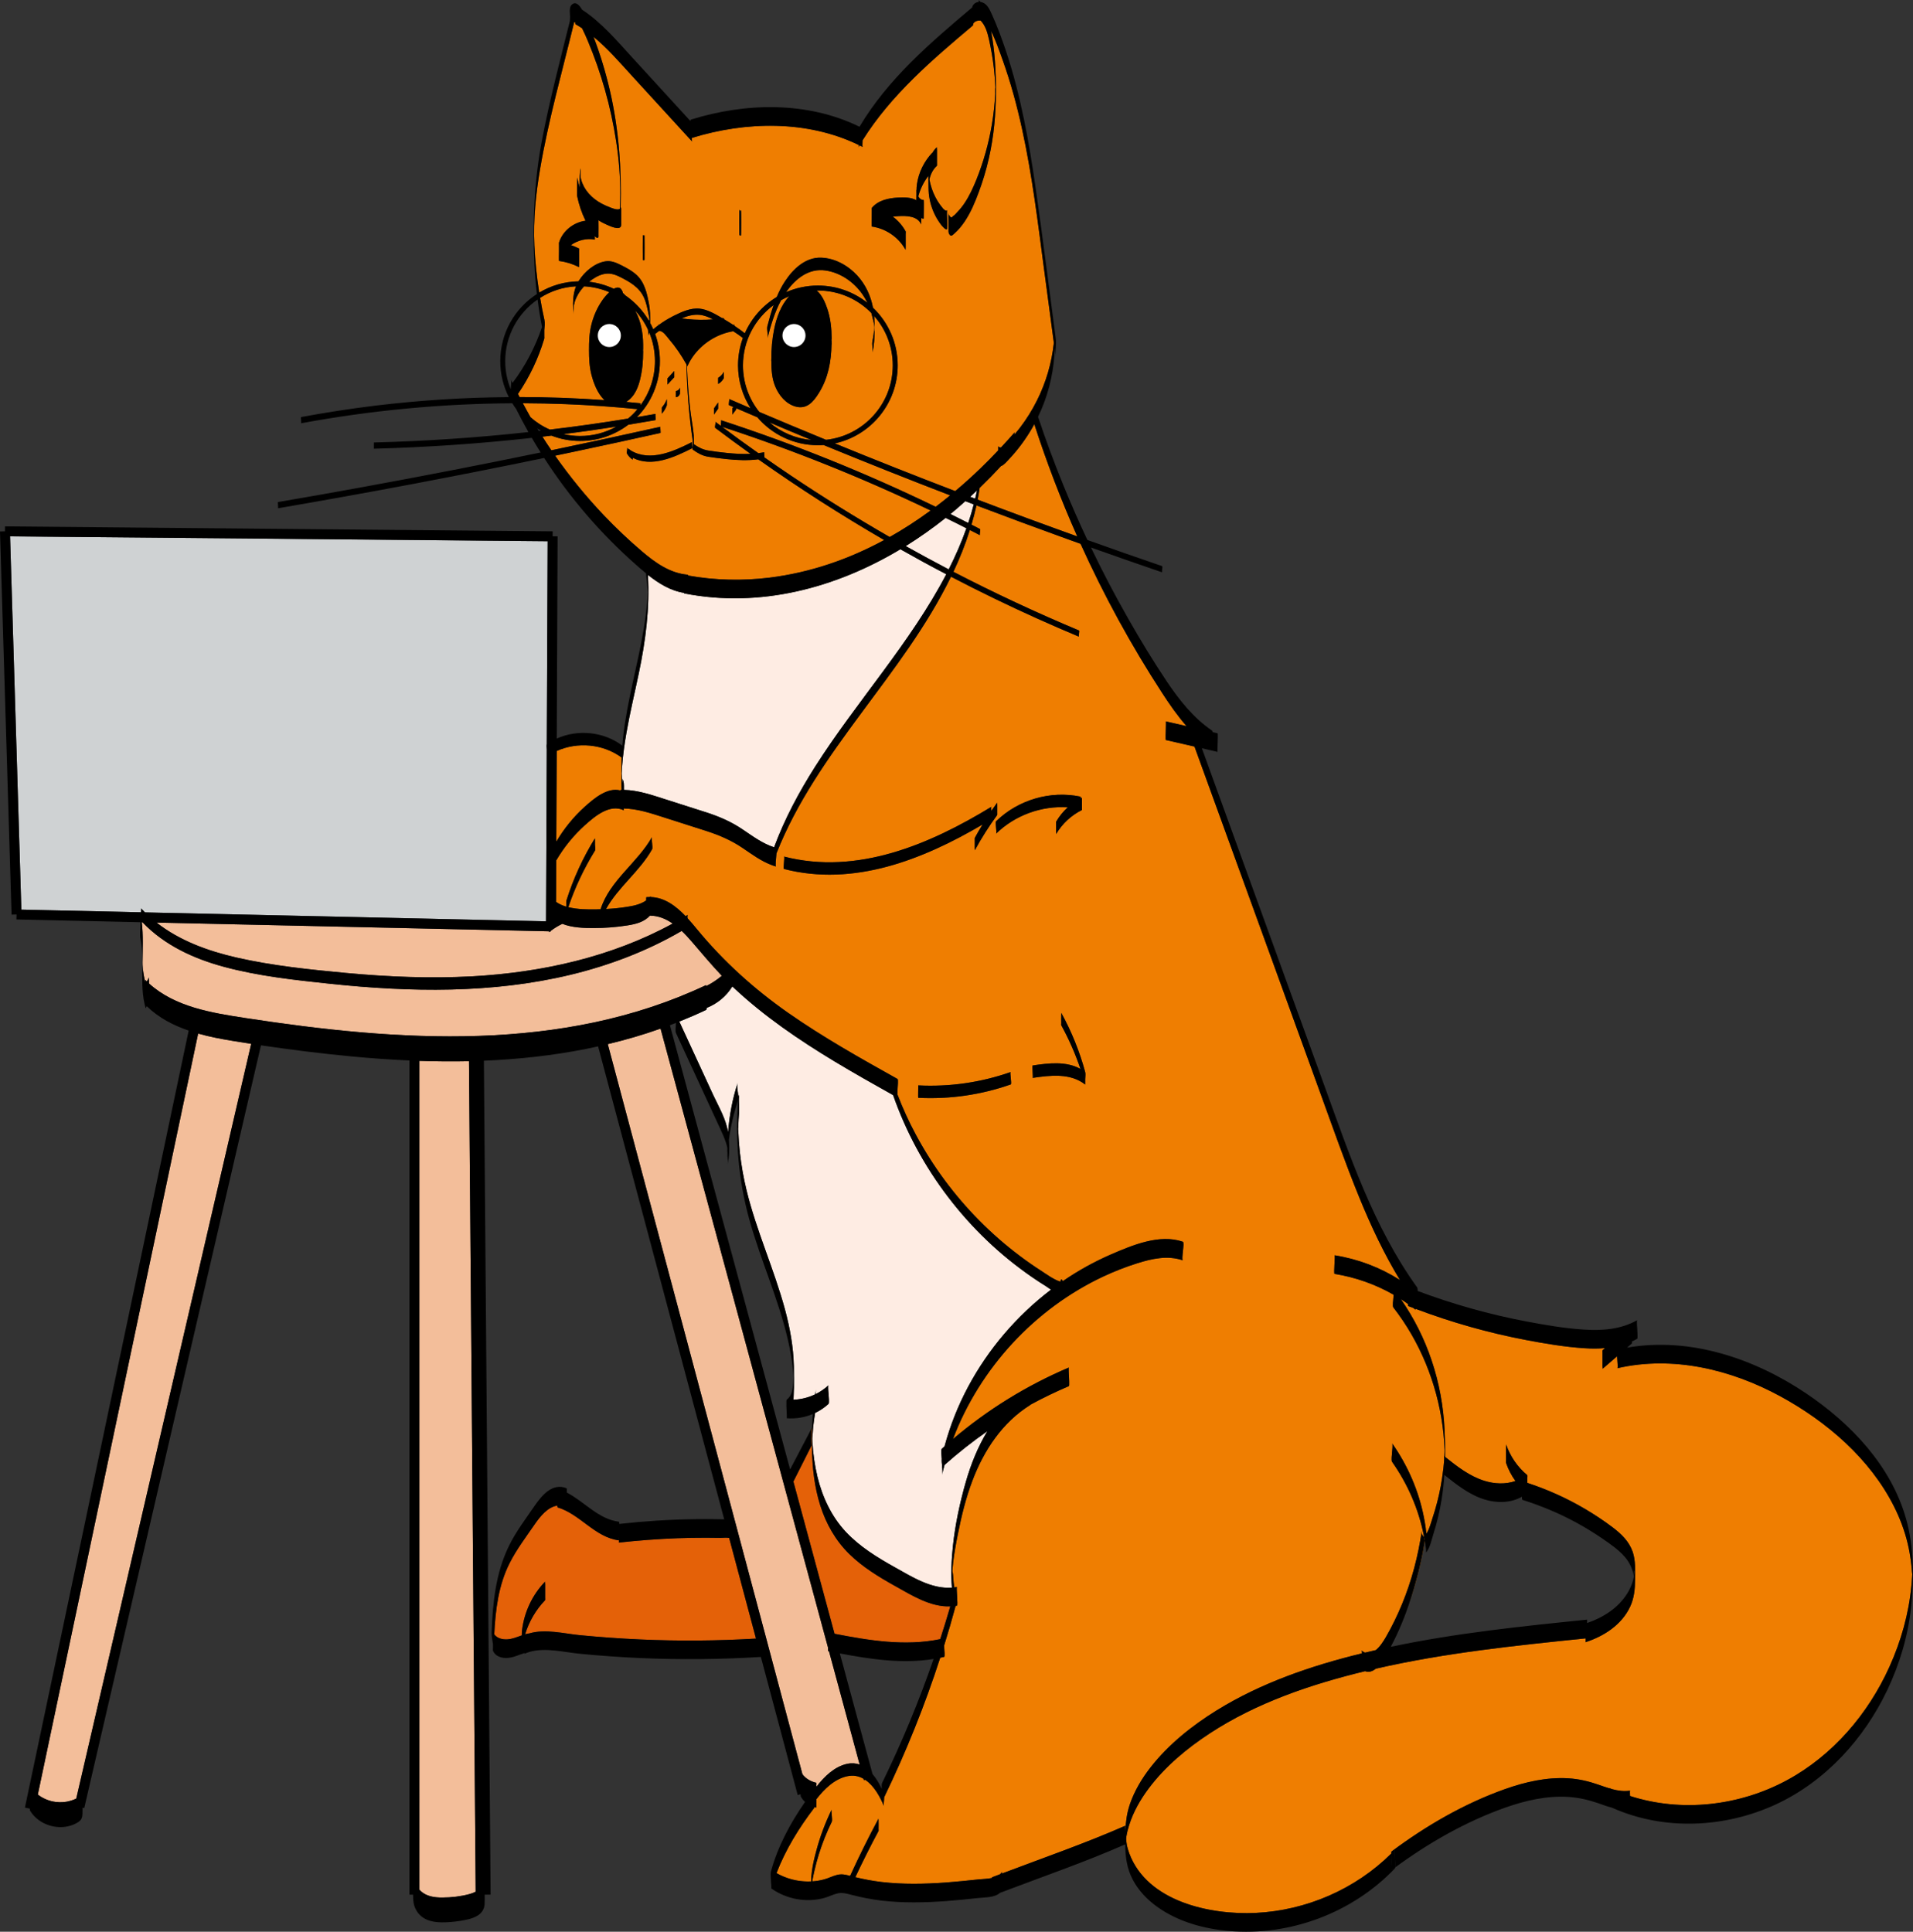 <svg version="1.2" baseProfile="tiny" xmlns="http://www.w3.org/2000/svg" viewBox="0 0 385.38 389.18" overflow="visible" xml:space="preserve">
  <rect x="0" y="0" width="385.38" height="389.18" fill="#333333" stroke="none"/>
  <path fill="#F3BE9A" d="M50.6 210.3 15.36 362.36c-.36.18-.74.31-1.06.41-1 .32-2.07.4-3.11.26-1.3-.17-2.55-.69-3.57-1.49l32.3-153.31c2.28.65 4.63 1.09 6.93 1.47 1.25.21 2.5.4 3.75.6zM95.83 381.12c-.4.2-.84.36-1.27.48-1.76.47-3.62.69-5.45.69-1.55.01-3.17-.21-4.35-1.3-.1-.09-.19-.18-.27-.28V213.73c3.33.11 6.67.14 9.99.07l1.35 167.32z"/>
  <path fill="#EF7E01" d="M124.16 85.95c-2.16 1.2-4.65 1.89-7.3 1.89-1.14 0-2.26-.13-3.33-.38 3.55-.45 7.09-.95 10.63-1.51zM128.42 82.43c-.57.69-1.21 1.33-1.9 1.9-5.23.86-10.48 1.6-15.74 2.22-1.43-.62-2.74-1.46-3.89-2.48 0 0 0-.01-.01-.01-.52-.94-1.05-1.87-1.55-2.82 2.88.01 5.75.07 8.63.18 4.83.19 9.65.53 14.46 1.01zM129.03 81.65c.01-.22.01-.41-.01-.41-.96-.1-1.92-.19-2.89-.27.21-.13.42-.27.62-.44 1.56-1.32 2.13-3.47 2.47-5.39.35-1.9.36-3.82.34-5.75-.03-2.32-.43-4.58-1.52-6.65-.04-.07-.07-.14-.11-.21 1.06 1.15 1.94 2.45 2.6 3.88 0 .31.15.97.01 1.25.11-.22.19-.44.25-.67.74 1.78 1.15 3.73 1.15 5.77 0 3.32-1.08 6.4-2.91 8.89zM119.11 65.53c-.4 1.65-.45 3.3-.45 4.99 0 1.69.07 3.34.49 4.98.45 1.75 1.21 3.7 2.51 5 .04.04.08.08.12.11-5.7-.41-11.4-.61-17.11-.62-.11-.21-.22-.42-.32-.63 2.32-3.39 4.1-7.14 5.28-11.09.01-.04.02-.1.02-.16.01.03.01.04.02.07-.01-.03-.01-.06-.01-.09v-.02c0-.13-.01-.27-.01-.35v-1.23c.07-.7.16-1.4.02-2.06-.33-1.47-.61-2.94-.86-4.42 2.12-1.35 4.58-2.18 7.23-2.32-.69 1.75-.69 3.76-.46 5.61-.07-.56.01-1.13.02-1.7.01-.05.01-.09.02-.13.05-.22.1-.44.17-.66.16-.52.38-1.01.65-1.48.35-.6.77-1.15 1.24-1.64h.01c1.79.1 3.48.51 5.06 1.18-.61.56-1.14 1.24-1.38 1.59-1.07 1.52-1.83 3.26-2.26 5.07zM163.42 88.63c-3.19-.27-6.09-1.55-8.4-3.52 2.8 1.19 5.59 2.36 8.4 3.52zM176.1 63.67c.07.79.1 1.59.1 2.4-.07-.74-.35-1.76-.44-2.13-.07-.3-.14-.6-.23-.89-2.74-2.79-6.56-4.52-10.76-4.52-.08 0-.16 0-.24.01 1.05.85 1.71 2.39 2.12 3.61.67 1.97.88 4.01.89 6.08v.29c0 .18 0 .37-.01.55v.01c.02.26.04.45-.01.27-.07 3.46-.65 6.75-2.53 9.79-1.11 1.81-2.49 3.44-4.81 2.74-1.89-.56-3.27-2.24-4-4-.69-1.65-.79-3.38-.79-5.14-.03.06-.02-.15-.01-.39v-.03c0-2.04.17-4.03.58-6.04.45-2.26 1.4-4.91 3.06-6.61-.57.23-1.13.51-1.66.81-1.3 2.39-2.08 5.06-2.76 7.69.2-.78-.2-1.72 0-2.5.36-1.41.76-2.83 1.25-4.21-3.74 2.75-6.17 7.17-6.17 12.15 0 3.54 1.22 6.8 3.28 9.38 4.25 1.81 8.5 3.59 12.77 5.34.23.09.45.19.68.28 7.54-.82 13.44-7.23 13.44-15 0-3.8-1.41-7.28-3.75-9.94zm-.31 7.33c.06-.73-.18-1.52-.04-2.24.1-.48.19-.97.25-1.45.03-.25.06-.49.08-.74.05-1 .07-.92.06.24.03-.05.05-.11.06-.19-.01 1.48-.13 2.96-.41 4.38zM143.64 64.33c-.43.04-.85.07-1.28.08-1.69.06-3.39-.03-5.06-.27 1.17-.49 2.42-.84 3.64-.71.92.09 1.82.45 2.7.9z"/>
  <path fill="#EF7E01" d="M174.73 61c-2.74-2.17-6.2-3.47-9.96-3.47-2.28 0-4.45.48-6.42 1.34 1.84-2.67 4.55-4.88 7.98-4.37 3.04.45 5.72 2.35 7.44 4.84.37.53.69 1.09.96 1.66zM130.82 64.39c-.01.1-.04.18-.07.26-1.2-2.04-2.81-3.78-4.75-5.12 0-.01-.02-.01-.02-.01-.15-.18-.32-.34-.49-.48-.01-.08-.03-.16-.06-.24-.37-1.01-1.06-1.02-1.77-.62h-.01c-1.54-.72-3.21-1.21-4.97-1.41.82-.66 1.75-1.24 2.77-1.51 1.22-.33 2.29-.04 3.39.51 1.96.98 3.89 2.05 4.86 4.12.49 1.07.73 2.24.95 3.39.05.24.1.49.14.74.02.1.03.23.03.37z"/>
  <path fill="#EF7E01" d="M210.36 54.48c-1.26-9.54-2.41-19.12-4.47-28.53-1.03-4.7-2.29-9.35-3.91-13.88-.7-1.95-1.4-3.99-2.33-5.83.38 1.99.64 4.01.78 6.03.3 4.23.29 8.58-.12 12.8-.45 4.65-1.49 9.24-3.13 13.62-.76 2.06-1.62 4.12-2.85 5.95-.59.88-1.27 1.7-2.06 2.4-.42.37-.72.73-1.07.08-.15-.28-.11-.57-.12-.87-.01-.85-.01-1.71-.01-2.56 0-.07.02-1.39.03-.68v.07c.04.22.14.39.29.54.2.26.4.23.58-.07.31-.15.64-.56.87-.81.56-.57 1.05-1.19 1.49-1.85.98-1.46 1.71-3.08 2.37-4.7 1.44-3.58 2.48-7.32 3.12-11.12.34-2.03.56-4.07.67-6.13.02-.41-.04-.92.03-1.35-.01-.2-.02-.4-.03-.59-.06-1.09-.14-2.18-.27-3.26-.22-1.92-.54-3.82-.96-5.7-.32-1.41-.69-2.83-1.68-3.87-.03-.01-.06-.02-.09-.02-.59-.06-1.13.15-1.43.61 0 .19-.03.33-.08.38-8.18 6.89-16.49 13.98-22.21 23.12-.03.55-.06 1.3.01 1.34-.21-.11-.42-.21-.63-.31-.09.13-.17.26-.25.4.07-.11.09-.28.09-.48-10.4-5.04-22.74-4.78-33.62-1.42-.01.34-.01.64.07.73-4.02-4.39-8.04-8.77-12.05-13.16-2.5-2.73-4.96-5.6-7.82-7.95 1.35 3.52 2.44 7.13 3.29 10.81 1.8 7.77 2.38 15.77 2.16 23.74.04-.06.08-.14.1-.23-.03.16.02.39.02.55v2.65c0 .15.02.39-.02.55-.24 1.07-2.41-.01-2.94-.24-.56-.24-1.11-.53-1.63-.86.01.07.02.14.02.18 0 .44.01.88.01 1.33 0 .44-.01.88-.01 1.32 0 .06.03.45-.01.55-.16.32-.46.12-.74-.19 0 .38 0 .7.01.7-1.69-.32-3.44.14-4.82 1.11.56.19 1.11.42 1.64.69.05.02.01.48.01.55.01.44.01.88.01 1.32s0 .88-.01 1.32c0 0-.02.55-.01.56-1.26-.64-2.62-1.06-4.02-1.25-.07-.01-.02-1.73-.02-1.87v-1.33c.01-.11-.03-.41.02-.55.74-2.33 2.93-4.03 5.33-4.35 0-.01-.01-.01-.01-.02-.77-1.57-1.33-3.23-1.68-4.94-.04-.17-.02-.37-.02-.55v-2.65c0-.12.04-.41.02-.55.14.68.31 1.35.53 2.01-.03-.83-.03-2.49.03-2.73v-.01c.01-.39.04-.76.1-1.14 0 .14.03.3.03.44v1.34c.03.17.07.34.11.5.14.52.35 1.02.6 1.49.53.96 1.27 1.78 2.13 2.45.89.69 1.9 1.21 2.95 1.61.41.16 1.58.69 2.11.37 0-.1 0-.19.01-.28.38-6.95-.61-14.28-2.32-21.17-.85-3.39-1.9-6.72-3.16-9.98-.63-1.61-1.27-3.23-2.04-4.78-.03-.06-.07-.13-.11-.2-.42-.28-.85-.54-1.29-.79-.05-.03-.08-.19-.08-.39-.08-.02-.15-.03-.22-.03 0 .05-.01.11-.02.16-2.37 9.75-5.13 19.49-6.82 29.38-.86 5.05-1.4 10.24-1.16 15.36.15 3.21.48 6.41.98 9.58 2.32-1.4 5.03-2.22 7.91-2.27l.09-.15c1.14-1.8 3.16-3.53 5.32-3.88 1.22-.19 2.26.3 3.33.84.95.49 1.91 1 2.74 1.7 1.85 1.56 2.34 3.93 2.75 6.2.19 1.05.21 2.07.21 3.13v.55c.23.41.44.83.62 1.27.34-.29.68-.56 1.04-.82 0-.06.01-.1.02-.1.04-.01.09-.01.13-.01h.01c.8-.59 1.65-1.12 2.53-1.57 0-.03 0-.04-.01-.04.02 0 .04.01.06.01.12-.07.25-.14.38-.2 1.56-.78 3.4-1.62 5.18-1.43 1.58.16 3.15 1.09 4.55 1.91.1-.01.2-.02.26.01.05.02.09.07.11.12.01-.01.01-.03.01-.04v.07c.01.02.02.05.02.08.03.02.06.03.09.05.6.35 1.18.71 1.75 1.09.08-.01.17-.03.25-.04-.01 0-.02.09-.01.21.71.47 1.4.98 2.08 1.5 1.34-3.05 3.6-5.6 6.43-7.31.46-1.11 1.01-2.18 1.68-3.19 1.62-2.46 4.12-4.84 7.26-4.73 2.78.09 5.41 1.57 7.27 3.58 1.67 1.81 2.72 4.09 3.18 6.5 3.07 2.93 4.98 7.06 4.98 11.62 0 7.7-5.44 14.16-12.67 15.72 8.04 3.3 16.13 6.5 24.25 9.61 1.76-1.47 3.47-3.02 5.12-4.61 1.21-1.17 2.4-2.37 3.54-3.59 0-.01 0-.02.01-.04-.01-.11-.01-.22 0-.34v-.45l.01.01c.16.2.35.26.55.22.95-1.01 1.87-2.04 2.78-3.08-.07.08-.09.26-.09.49.39-.45.76-.91 1.12-1.37 1.31-1.72 2.46-3.55 3.42-5.48 1.83-3.64 2.98-7.58 3.41-11.63v-.01c-.64-4.86-1.29-9.72-1.94-14.58zm-80.52-2.83v.51c0 .07-.01.15-.01.22-.08.09-.25.09-.33-.01-.01-.11-.01-.22-.01-.34v-.39c-.01-.59-.01-1.18-.01-1.77s0-1.17.01-1.76v-.52c0-.07.01-.14.01-.22.08.1.25.1.33.01.01.11.01.22.01.34v.39c.01.59.01 1.18.01 1.77 0 .59 0 1.18-.01 1.77zm19.46-5.01c0 .17 0 .35-.01.52 0 .07 0 .14-.01.21 0 .05-.02.08-.07.09-.07.02-.16-.02-.2-.07-.02-.02-.03-.03-.04-.05v-.02l-.01-.01v-.1c0-.03-.01-.21-.01-.25v-.39c-.01-.59-.01-1.18-.01-1.77s0-1.18.01-1.77v-.39c0-.03.01-.23.01-.25v-.1c.01-.01.01-.01.01-.02.01-.02.02-.03.04-.05 0 .06.01.11 0 .17.04.04.1.07.16.08.02 0 .05-.01.07-.02.03-.02.04-.05.04-.08.01.12.02.23.01.35.01.13.01.26.01.39.01.59.01 1.18.01 1.76 0 .59 0 1.18-.01 1.77zm41.5-.62c-.07.68-1.12-.62-1.21-.73-.44-.58-.84-1.2-1.17-1.85-.7-1.36-1.14-2.85-1.3-4.37-.08-.86-.07-1.73-.08-2.6 0-.34-.01-.69-.01-1.04-.95 1.22-1.64 2.63-2.04 4.13v.01c.22.41.58.72 1.1.73.05 0 0 3.75 0 3.75-.18 0-.34-.04-.49-.11 0 .25 0 .51-.01.76 0 .05-.05.45-.01.55-.69-1.77-3.03-1.8-4.62-1.7-.36.02-.73.05-1.09.1 1.04.78 1.92 1.78 2.56 2.93.07.12.02.42.02.55v2.66s-.05.48-.02.54c-1.39-2.52-3.94-4.28-6.8-4.69-.07-.01-.02-1.73-.02-1.87 0-.44 0-.88.01-1.33 0 .01-.03-.49.01-.55 1.29-1.57 3.39-1.98 5.33-2.09 1.12-.06 2.62-.07 3.64.55 0-.42.01-.84.02-1.25V39c-.02-.61-.01-.85.02-.71 0-.39.02-.78.08-1.18.35-2.39 1.45-4.62 3.11-6.36-.01.01-.02.04-.01.08.23-.44.54-.83.92-1.18-.04.04.02.47.02.55v2.65c0-.03.02.51-.02.55-.8.73-1.27 1.69-1.5 2.73.05.35.13.7.22 1.04.3 1.17.79 2.3 1.42 3.34.33.53.7 1.04 1.1 1.51.12.14.77.75.82.25-.12 1.24.12 2.51 0 3.75z"/>
  <path fill="#EF7E01" d="M152.77 92.54c-2.14.27-4.3.18-6.44-.05-1.23-.13-2.48-.28-3.7-.48-1.19-.2-2.11-.74-3.07-1.43-.13-.09-.03-.47.01-.79 0-.14-.01-.3-.01-.46 0-.17-.01-.35-.01-.52-.73-5.03-1.14-10.1-1.26-15.18v-.21c-.03-.04-.05-.09-.07-.13-.49-.87-1.01-1.72-1.58-2.54-.59-.86-1.23-1.69-1.91-2.48-.46-.53-1.12-1.6-1.93-1.61h-.01c-.27.2-.54.4-.81.62.62 1.71.96 3.56.96 5.48 0 4.4-1.76 8.38-4.62 11.28 1.24-.21 2.49-.43 3.73-.65-.06.01.08 1.23 0 1.25-1.82.32-3.65.63-5.47.93-2.71 2.05-6.07 3.27-9.72 3.27-2.03 0-3.98-.38-5.77-1.08-.61.08-1.21.15-1.82.22.59.93 1.19 1.84 1.81 2.74 7.33-1.53 14.66-3.11 21.97-4.74-.08.02.09 1.23 0 1.25-5.63 1.25-11.26 2.48-16.89 3.67-1.44.31-2.88.61-4.33.91 2.98 4.25 6.28 8.28 9.86 12.05 2.42 2.53 4.95 4.94 7.62 7.21 2.68 2.28 5.66 4.43 9.28 4.72.01 0 .03.06.03.16 5.4.97 10.91 1.09 16.36.43 8.26-1.02 16-3.71 23.14-7.58-8.69-5.04-17.15-10.46-25.35-16.26zm-16.61-13.58s0-.18.01-.18c.38-.04.71-.33.81-.7v.19c.01.14.01.29.01.44s0 .29-.01.44v.18c-.1.37-.43.66-.81.7-.01 0-.01-.17-.01-.18v-.89zm-1.69-2.73c.45-.49.91-.98 1.36-1.48v1.07c0-.01.01.17 0 .18-.45.5-.91.99-1.36 1.48v-1.06s-.01-.17 0-.19zm-1.14 5.86c.44-.49.78-1.05 1-1.67-.01.05.01.14.01.19v.88c0 .03.01.14-.01.18-.22.62-.56 1.18-1 1.67.01-.02-.01-.16-.01-.19v-.88s-.01-.17.01-.18zm6.09 8.22c-3.57 1.81-8.1 3.89-11.94 1.93v.37c-.5-.3-.88-.7-1.16-1.2-.18-.32.17-.94 0-1.25.04.08.09.16.15.23v-.02c.24.1.44.23.61.39 0 0 0 .02.01.01 3.91 2.32 8.64.16 12.33-1.71-.16.08.18 1.16 0 1.25z"/>
  <path fill="#EF7E01" d="M191.41 99.8c-8.53-3.28-17.03-6.66-25.49-10.14h-.02c-.37.03-.75.04-1.13.04-4.88 0-9.27-2.19-12.21-5.64h-.01c-1.41-.6-2.82-1.2-4.23-1.81v.24c-.27.35-.53.69-.8 1.04v-1.25c.07-.09.14-.19.22-.28-.29-.12-.58-.24-.87-.37-.16-.06.14-1.18 0-1.25 1.44.62 2.89 1.25 4.33 1.86-1.59-2.5-2.52-5.46-2.52-8.63 0-1.94.35-3.8.98-5.52-.63-.48-1.29-.94-1.95-1.36-3.29.55-6.27 2.45-8.18 5.18-.23.34-.45.69-.65 1.05-.1.18-.18.44-.31.6-.05.24-.1.27-.16.09l-.03-.06c.11 2.96.33 5.91.66 8.85.2 1.77.57 3.53.72 5.3 0 .05.01.1 0 .15.03.52.01 1.06.01 1.58v.01c.89.62 1.76 1.09 2.86 1.28 1.22.2 2.47.35 3.7.48 1.62.17 3.25.27 4.87.19-2.39-1.71-4.76-3.45-7.11-5.22-.2-.15.2-1.1 0-1.25.37.28.75.56 1.12.83-.01-.31.14-1.1.04-1.13 14.79 4.83 29.24 10.66 43.24 17.44.99-.75 1.96-1.51 2.92-2.3zm-46.74-17.46c-.28.39-.56.78-.83 1.17-.01-.03-.01-.06-.01-.09v-1.11c0-.02 0-.03.01-.05.27-.39.55-.78.83-1.17v1.25zm1.15-6.17c-.26.49-.66.91-1.14 1.19.01-.01-.01-.16-.01-.18v-.89s0-.17.01-.18c.48-.28.88-.7 1.14-1.19.01.03.01.06.01.08v.99c0 .01.01.15-.01.18z"/>
  <path fill="#EF7E01" d="M187.47 102.85c-2.64 1.94-5.39 3.73-8.24 5.34-6.81-3.92-13.49-8.07-20.02-12.45-1.75-1.18-3.49-2.37-5.22-3.59 0-.35-.07-1.03-.03-1.04-.39.08-.79.14-1.19.18-2.46-1.72-4.88-3.49-7.29-5.3 14.35 4.69 28.38 10.33 41.99 16.86z"/>
  <path fill="#F3BE9A" d="M142.23 198.68c0-.14.02-.22.05-.23-29.03 13.73-62.07 11.38-92.91 6.64-6.77-1.04-14.13-2.22-19.36-6.96.01-.17 0-.35 0-.52 0-.16-.08-.6-.01-.73-.13.24-.25.61-.42.85-.13-.12-.26-.24-.38-.37.07.07.09.27.09.54-.01-.01-.01-.03-.01-.04-.05-.16-.09-.33-.13-.49-.16-.66-.27-1.33-.34-2-.04-.33-.06-.65-.08-.97 0-.13-.01-.26-.02-.39v-.16c.03-2.65.17-5.39-.15-8.05l.15.01c4.43 4.64 10.34 7.34 16.47 8.99 6.95 1.87 14.2 2.64 21.33 3.4 16.13 1.7 32.62 2 48.48-1.83 7.82-1.89 15.39-4.77 22.34-8.82.73.69 1.41 1.43 2.04 2.17 2 2.32 3.94 4.66 6.04 6.87-.98.82-2.04 1.52-3.18 2.09z"/>
  <path fill="#FEECE3" d="M190.63 115.69c-7.15 13.72-18.14 25.76-26.37 38.69-3.29 5.17-6.19 10.58-8.32 16.32-2.31-.75-4.25-2.19-6.25-3.54-2.27-1.55-4.66-2.6-7.27-3.45-2.81-.91-5.63-1.8-8.45-2.7-2.7-.86-5.41-1.81-8.27-1.87-.01-.08-.01-.16-.01-.24 0-.76.05-1.4-.35-2.07.1.18.09.59.05 1-.06-.63-.11-1.25-.14-1.88 0-.04 0-.07-.01-.11.04-.55.06-1.11.1-1.65.17-2.16.47-4.31.84-6.45.7-4.06 1.67-8.06 2.51-12.09 1.36-6.49 2.24-13.19 1.83-19.83 2.17 1.72 4.54 3.2 7.29 3.63.01.07.02.11.05.11 15.25 2.99 30.48-1.08 43.53-8.9 3.05 1.73 6.13 3.41 9.24 5.03zM194.69 106.43c-1 2.84-2.21 5.59-3.57 8.28-2.91-1.52-5.79-3.09-8.66-4.69 2.79-1.74 5.48-3.64 8.04-5.68 1.4.68 2.8 1.38 4.19 2.09zM196.16 101.62c-.32 1.27-.69 2.51-1.11 3.74-1.19-.61-2.38-1.21-3.58-1.8.44-.37.88-.73 1.31-1.1.57-.49 1.13-.98 1.69-1.49.57.22 1.13.44 1.69.65zM196.83 98.8c-.12.56-.24 1.12-.38 1.67-.33-.11-.67-.24-1-.38.47-.42.92-.85 1.38-1.29z"/>
  <path fill="#CFD2D3" d="m110.33 109.04-.18 40.88v.01c-.07.15-.02.78 0 1.09l-.15 34.6-80.8-1.8c-.27-.27-.54-.55-.8-.83.08.08.05.48.02.81l-24.12-.54-2.27-75.2 108.3.98z"/>
  <path fill="#EF7E01" d="M125.2 158.39c.01.25.01.5.03.75-.08 0-.16 0-.24.01-.01 0-.01.04-.02.1-2.64-.69-5.36 1.66-7.19 3.3-2.25 2.03-4.17 4.4-5.71 7.01l.08-18.26c4.2-1.89 9.33-1.43 13.08 1.32-.08 1.92-.07 3.85-.03 5.77z"/>
  <path fill="#F3BE9A" d="M135.52 186.07c-12.36 6.75-26.41 9.86-40.42 10.63-8.46.46-16.95.1-25.39-.68-7.37-.69-14.85-1.46-22.08-3.11-5.76-1.32-11.46-3.4-16.1-7.04l79.08 1.76v.18c.07-.06.14-.12.22-.17 0-.01 0-.01.01 0h.13v-.11c.72-.55 1.5-1.02 2.32-1.41 1.93.79 4.44.86 6.3.85 2.28 0 4.56-.17 6.82-.53 1.66-.26 3.37-.68 4.52-1.97h.01c1.71.02 3.22.65 4.58 1.6z"/>
  <path fill="#EF7E01" d="M217.02 108.07c-6.71-2.41-13.4-4.87-20.07-7.41.15-.78.29-1.57.4-2.36 1.48-1.43 2.92-2.9 4.32-4.41.54-.14 1.28-1.05 1.58-1.36 1.82-1.92 3.39-4.06 4.71-6.34.14-.24.28-.49.41-.74l.03.12c2.48 7.64 5.35 15.16 8.62 22.5z"/>
  <path d="M287.02 310.37c-.04-.23-.08-.46-.13-.69.1.16.16.37.13.69z"/>
  <path d="M287.02 310.37c-.04-.23-.08-.46-.13-.69.1.16.16.37.13.69zM226.77 371.45c0 .04-.01.06-.01.08-.01.02-.02.03-.03.03h-.01v.01c-.01 0-.03.01-.04.01-.01-.09-.01-.19-.01-.29 0-.79 0-1.56.03-2.33.03.35.05.65.05.72 0 .06.01.27.02.53.02.43.04 1.01 0 1.24zM281.06 376.23c-.24.17-.47.34-.71.52.18-.13-.02-1.63-.02-1.87 0-.17-.08-.95-.06-1.45.24-.25.48-.49.72-.74-.21.22.02 1.56.02 1.87 0 .25.12 1.21.05 1.67zM324.78 360.46c-.19-.09-.38-.17-.57-.26.01 0 .02.04.03.1v.01l.54.15z"/>
  <path fill="#EF7E01" d="M385.22 317.11v.03l-.03.6c-.03.6-.08 1.19-.14 1.79-.53 5.62-2.1 11.16-4.43 16.3-4.29 9.49-11.43 17.86-20.66 22.84-9.58 5.17-21.23 6.51-31.59 3.16-.02-.6-.03-1.06.02-1.07-1.25.18-2.44.01-3.61-.3-.19-.09-.38-.17-.57-.26.01 0 .02.04.03.1-.76-.22-1.51-.5-2.27-.76-1.96-.68-3.96-1.15-6.04-1.27-4.34-.26-8.67.73-12.73 2.17-8.19 2.9-15.91 7.38-22.85 12.56-.05.04-.08.21-.08.43-7.24 7.19-17.15 11.48-27.34 11.96-9.15.43-21.79-2.27-25.42-11.97-.19-.52-.35-1.05-.48-1.59-.06-.25-.12-.89-.17-1.29v-.01c.02-.24.04-.46.06-.58.13-.78.33-1.55.57-2.3.84-2.65 2.25-5.11 3.91-7.33 3.32-4.44 7.72-8.09 12.33-11.11 9.44-6.18 20.36-9.87 31.28-12.52.77.3 1.5.02 2.15-.5 13.9-3.19 28.11-4.66 42.28-6.11.02.43.01.75-.08.78 3.74-1.19 7.35-3.52 9.05-7.19.8-1.73.97-3.53.98-5.41s.13-3.82-.48-5.62c-.72-2.09-2.28-3.59-4-4.9-1.79-1.36-3.68-2.61-5.63-3.76-3.67-2.16-7.55-3.9-11.59-5.23v-1.01c0-.09.04-.5-.02-.55-1.96-1.63-3.44-3.79-4.27-6.21.04.11-.01.48-.01.55-.01.44-.01.88-.01 1.33 0 .44 0 .88.01 1.32 0 .16-.04.4.01.55.45 1.3 1.08 2.53 1.89 3.64-1.99.7-4.22.6-6.24-.03-3-.93-5.52-2.9-7.94-4.83.03-1.84-.01-3.69-.1-5.52-.23-4.72-1.09-9.41-2.6-13.9-1.47-4.39-3.55-8.55-6.2-12.34.48.3.95.61 1.41.95.01.23.03.41.07.43.34.13.68.26 1.02.38l.01.01c.17.12.33.25.49.38-.03-.03-.05-.1-.05-.22 7.25 2.74 14.73 4.86 22.34 6.3 3.83.73 7.72 1.38 11.62 1.64 1.4.09 2.82.11 4.21-.02l-.48.42c-.04.04-.02.59-.02.55v2.65c0 .08.06.52.02.55l2.91-2.52c.07 1.06.2 2.37.06 2.4 11.2-2.57 22.85.24 32.8 5.64 9.34 5.08 18.08 12.57 22.92 22.19 1.19 2.36 2.13 4.84 2.75 7.41.34 1.4.58 2.83.74 4.27.06.51.11 1.03.14 1.55 0 .01.02.19.05.4z"/>
  <path d="M281.06 376.23c-.24.17-.47.34-.71.52.18-.13-.02-1.63-.02-1.87 0-.17-.08-.95-.06-1.45.24-.25.48-.49.72-.74-.21.22.02 1.56.02 1.87 0 .25.12 1.21.05 1.67z"/>
  <path fill="#E46108" d="M152.3 330.12c-7.8.46-15.61.52-23.42.17-4.02-.18-8.05-.47-12.06-.86-3.19-.31-6.94-1.3-10.13-.37-.31.04-.61.11-.9.2.78-2.56 2.15-4.93 4.02-6.87.04-.04.01-.57.01-.55v-2.65c0-.09-.06-.5-.01-.55-2.58 2.68-4.21 6.16-4.65 9.85-.04.32-.04.65-.04.98-.95.33-1.89.74-2.9.8-.97.07-2.08-.2-2.65-1.01.25-4.97.85-9.93 3.13-14.41 1.38-2.72 3.26-5.19 4.98-7.7 1.12-1.62 2.64-3.55 4.6-3.82 0 .21.02.35.05.36 4.56 1.37 7.51 6.03 12.36 6.64 0 .27-.01.45-.03.45 3.91-.43 7.84-.73 11.78-.88 1.93-.07 3.87-.1 5.8-.1.96 0 1.93.01 2.9.03.4.01 1.19-.1 1.75.01l5.41 20.28z"/>
  <path fill="#F3BE9A" d="M173.18 355.5c-.76-.27-1.61-.34-2.54-.14-2.51.55-4.56 2.52-6.18 4.62v-.08c0-.07.02-.72-.01-.73-1.1-.24-2.14-.83-2.8-1.73l-39.21-147.08c3.6-.86 7.15-1.89 10.63-3.13l33.74 124.71c-.02.41 0 .7.07.72.04.01.09.02.13.03l6.17 22.81z"/>
  <path fill="#E46108" d="M191.44 323.63c-.64 2.21-1.32 4.41-2.03 6.6-7.08 1.47-14.28.28-21.29-1.08l-8.29-30.67c1.21-2.4 2.41-4.78 3.62-7.17.05-.09.01-.49.01-.55 0-.44.01-.88.01-1.32s-.01-.88-.01-1.33c0-.07.07-.31.15-.51-.05 1.4-.05 2.81-.03 4.22.05 3.88.5 7.79 1.67 11.5 1.17 3.68 3.08 7.06 5.85 9.77 2.68 2.63 5.92 4.6 9.18 6.42 3.4 1.9 7.16 4.28 11.16 4.12z"/>
  <path fill="#FEECE3" d="M189.72 291.89c-.19.18-.02 1.59-.02 1.87 0 .02 0 .06.01.1v.04c-.03.47.02.95.08 1.44.01.01.01.02 0 .02 0 .14-.03.24-.07.28.03-.03.06-.05.09-.08.05.54.08 1.07-.03 1.56.15-.66.32-1.32.5-1.98 2.75-2.44 5.63-4.72 8.64-6.81-1.92 3.15-3.32 6.64-4.34 10.18-1.21 4.21-2.15 8.59-2.61 12.94-.3 2.72-.42 5.6-.21 8.41-4.12.31-7.99-2.15-11.48-4.1-3.55-1.98-7.09-4.15-9.89-7.14-2.9-3.1-4.71-7-5.71-11.1-.56-2.32-.89-4.69-1.02-7.07-.01-.2-.02-.39-.02-.59v-.1c.09-.76.1-1.54.18-2.31.1-.94.23-1.87.39-2.79.97-.46 1.88-1.07 2.7-1.82.2-.18.02-1.6.02-1.87 0-.28-.22-1.7-.02-1.88-.79.72-1.66 1.31-2.58 1.77-.01-.32 0-.64.06-.94-.06.33-.12.66-.17.99-1.36.66-2.83 1.02-4.37 1.09.02-.36.02-.71.04-1.04.05-.97.06-1.95.06-2.92v-.08c.01-.13.01-.31 0-.46 0-.08-.01-.15-.01-.2 0-.7 0-1.41-.02-2.11-.09-3.87-.79-7.68-1.79-11.4-2.2-8.1-5.73-15.78-7.72-23.93-.62-2.52-1.07-5.08-1.36-7.66-.15-1.4-.26-2.81-.31-4.21-.01-.08-.02-.2-.03-.33v-.2c.01-.21.01-.42.02-.62.03-.85.08-1.7.15-2.55.09-1.25-.1-2.51 0-3.75l-.14.41v.05c-.03-.97-.39-2.04-.11-2.89-1.08 3.28-1.69 6.61-1.96 10.01-.4-2.63-1.87-5.12-2.98-7.49-2.28-4.94-4.56-9.87-6.84-14.82 1.83-.73 3.64-1.51 5.43-2.36.04-.02.07-.17.08-.39 2.14-.84 3.97-2.36 5.18-4.33l.18.18c6.17 5.81 13.22 10.6 20.46 14.97 3.87 2.33 7.81 4.55 11.74 6.75 5.17 14.81 15.11 27.82 28.03 36.7.9.62 1.82 1.22 2.75 1.8.31.19.65.45 1.02.7-6.87 5.23-12.62 11.95-16.7 19.58-2.03 3.8-3.62 7.82-4.74 11.98-.19.17-.37.33-.56.5z"/>
  <path fill="#EF7E01" d="M290.94 290.64c-.07-1.13-.19-2.27-.34-3.4-1.17-8.63-4.54-16.92-9.89-23.81-.25-.31-.02-1.49-.02-1.87 0-.13.03-.41.06-.71-3.67-2.1-7.7-3.53-11.9-4.2-.22-.03.16-3.72 0-3.75 4.69.74 9.18 2.44 13.17 4.98-3.2-5.27-5.83-10.87-8.17-16.59-2.91-7.12-5.44-14.39-8.07-21.62-2.78-7.65-5.55-15.3-8.33-22.95-5.61-15.43-11.21-30.87-16.82-46.31-1.92-.43-3.84-.88-5.76-1.32-.1-.02-.02-1.72-.02-1.87s.06-1.87.02-1.88c1.39.32 2.77.64 4.16.95-1.82-2.07-3.4-4.35-4.9-6.66-6.24-9.59-11.74-19.65-16.45-30.07-.96-.34-1.91-.68-2.87-1.03-6.05-2.18-12.08-4.42-18.1-6.7-.29 1.3-.62 2.59-1 3.87.57.29 1.14.58 1.71.88.18.09-.16 1.17 0 1.25l-2.04-1.05c-.9 2.87-2.02 5.69-3.31 8.42 8.26 4.28 16.7 8.22 25.29 11.82.16.06-.14 1.19 0 1.25-5.71-2.39-11.36-4.93-16.93-7.63-2.97-1.44-5.92-2.92-8.85-4.45-9.65 19.85-27.01 35.11-35.16 55.74-.08 1.09-.28 2.6-.08 2.65-.28-.08-.55-.17-.81-.26v-.01c-2.2-.8-4.06-2.21-6.01-3.52-2.21-1.49-4.56-2.5-7.1-3.33-2.89-.94-5.78-1.85-8.68-2.78-2.64-.84-5.3-1.75-8.1-1.79 0 .2.01.35.04.36-2.86-1.37-5.91 1.26-7.9 3.05-2.26 2.04-4.18 4.42-5.72 7.04l-.04 8.36c.59.43 1.31.75 2.08.97v-.03c0-.36-.09-.9.02-1.25 1.38-4.39 3.31-8.58 5.73-12.5-.03.06.01.29.01.37v.88c0 .28.14 1.02-.01 1.25-2.21 3.59-4.02 7.4-5.36 11.38 1.86.46 3.96.47 5.5.45.33 0 .67-.01 1-.03 1.85-5.82 7.45-9.37 10.37-14.57-.15.26.01.96.01 1.25s.13 1-.01 1.25c-2.47 4.4-6.85 7.62-9.27 12.02 1.55-.08 3.09-.24 4.61-.5 1.23-.2 2.46-.52 3.47-1.23 0-.39.01-.66.05-.66.24-.02.48-.03.71-.03.06-.06.11-.12.16-.18-.02.03-.02.1-.02.19h.01c2.82.08 5.1 1.82 7.04 3.85.15-.08.31-.18.46-.27-.11.07-.11.34-.08.68l.01.01c.65.7 1.25 1.43 1.83 2.13 5.37 6.53 11.53 12.09 18.45 16.94 7.04 4.92 14.54 9.13 22.02 13.31.19.1.02 1.66.02 1.87 0 .11-.04.72-.05 1.22 1.07 2.79 2.31 5.51 3.73 8.15 3.4 6.34 7.73 12.19 12.8 17.31 2.54 2.56 5.26 4.94 8.14 7.1 1.43 1.08 2.91 2.11 4.43 3.08.43.28 2.77 1.95 3.77 2.08 0-.17.01-.3.06-.34.19-.17.3-.02.34.23.02-.02.03-.04.04-.07v.11c3.06-2.11 6.31-3.91 9.71-5.39 4.33-1.87 9.78-4.18 14.49-2.56.41.14-.36 3.63 0 3.75-3.05-1.05-6.21-.35-9.19.59-2.32.73-4.59 1.62-6.8 2.65-13.84 6.48-24.93 18.5-30.32 32.76 7.01-5.95 14.88-10.81 23.35-14.41-.11.04.02 1.7.02 1.87 0 .18.11 1.82-.02 1.88-2.65 1.13-5.24 2.38-7.76 3.75-.01.03-.02.05-.04.06-5.6 3.49-9.33 9.14-11.63 15.23-1.32 3.48-2.21 7.11-2.93 10.75-.38 1.88-.72 3.77-.95 5.67-.06.48-.1.96-.14 1.44-.01.11-.02.23-.02.35.23.94.16 2.08.35 3.04.02.09.03.17.03.26.09 0 .18-.02.28-.04h.01c.01-.07.03-.13.05-.2-.02.06-.03.13-.04.2.08-.01.17-.02.25-.04-.2.04.25 3.7 0 3.75-.09.02-.18.03-.27.04-.72 2.69-1.5 5.36-2.33 8.02.07 1.03.18 2.23.01 2.27-.26.06-.53.12-.79.17-3.11 9.61-6.89 19-11.29 28.1-.01.2-.03.4-.03.56 0 .31-.13.96-.01 1.25-.8-1.91-2.02-4.15-3.79-5.32l-.26.07-.08-.28c-.95-.55-2.05-.78-3.31-.5-2.51.55-4.55 2.52-6.17 4.61 0 .32 0 .65-.01.97 0 .1-.01.73-.01.73-.13-.03-.26-.06-.39-.1 0 .08-.01.14-.03.16-3.06 4.01-5.78 8.4-7.6 13.14 2.12 1.21 4.56 1.79 6.99 1.67 0-.67.04-1.33.13-1.98.19-1.43.53-2.85.91-4.24.76-2.86 1.81-5.63 3.1-8.28-.14.28.01.94.01 1.25s.13.97-.01 1.25c-1.03 2.11-1.9 4.29-2.6 6.53-.33 1.08-.63 2.17-.88 3.27-.14.59-.27 1.19-.38 1.79-.03.13-.05.27-.07.4.81-.05 1.61-.18 2.41-.4.87-.23 1.68-.67 2.56-.89.94-.25 1.76-.06 2.67.19 0-.03.01-.05.02-.07 1.78-3.88 3.68-7.72 5.7-11.49-.04.07 0 .29 0 .37.01.29.01.59.01.88 0 .3 0 .59-.01.89 0 .03.03.3 0 .36-1.64 3.06-3.2 6.18-4.68 9.32 1.75.43 3.51.76 5.3.97 4.29.5 8.64.41 12.95.1 2.21-.17 4.41-.39 6.61-.63.8-.08 1.77-.09 2.66-.28.01-.09.02-.14.04-.15.53-.2 1.05-.4 1.58-.6.17-.15.33-.33.45-.54-.06.1-.08.23-.08.4 8.33-3.16 16.76-6.07 24.91-9.65-.07.03-.05.63-.03 1.15.08-1.84.3-3.63.91-5.44.92-2.7 2.41-5.2 4.16-7.44 3.61-4.64 8.38-8.43 13.35-11.51 8.93-5.52 19.04-8.99 29.24-11.47 0-.29-.01-.53-.07-.58.24.2.47.34.7.43.72-.18 1.44-.35 2.17-.51.87-.7 1.58-1.85 2.05-2.66 1.23-2.13 2.3-4.35 3.24-6.62 1.95-4.74 3.25-9.71 3.98-14.78-.01.05-.01.1-.01.15-.14 1.18.17 2.42.01 3.6-.55 3.8-1.42 7.55-2.64 11.18 1.43-4.14 2.66-8.91 3.22-12.79 0-.05.01-.09.01-.14.01-.01 0-.01 0-.01-.04-.23-.08-.46-.13-.69v-.01c-.01-.08-.02-.16-.04-.24-1.05-5.36-3.26-10.44-6.4-14.9-.24-.35-.02-1.47-.02-1.88 0-.35.21-1.6.02-1.87 3.14 4.46 5.35 9.54 6.4 14.9.14.7.26 1.41.36 2.12.04.26.04.59.11.85.1.36-.14.63.19.07.5-.84.77-1.98 1.08-2.9.69-2.08 1.24-4.2 1.64-6.35.1-.56.2-1.12.28-1.68.1-.67.19-1.34.27-2.02.04-.41.08-.82.12-1.24 0-.05.01-.09.01-.14.01-.01.01-.02 0-.04.01-.16.02-.31.03-.46v-.13c0-.23-.01-.39-.06-.43.03.02.06.05.09.07.02-.26.03-.51.04-.77 0-.09.01-.27.01-.44v-.07c-.02-.5-.04-.98-.08-1.48zm-133-115.57c-.22-.05.19-2.45 0-2.5 14.77 3.81 29.39-2.47 41.82-10.05-.14.08-.11.43-.05.85.38-.56.77-1.11 1.17-1.66-.03.05.01.3.01.37v1.77s.02.32-.01.36c-1.66 2.27-3.17 4.64-4.51 7.11.04-.07-.01-.29-.01-.37v-1.76c0-.04-.02-.31.01-.37.5-.92 1.02-1.82 1.58-2.71-12.03 7.07-25.95 12.59-40.01 8.96zm45.67 43.41c-5.98 2.1-12.3 3.01-18.62 2.69-.07 0 .02-2.5 0-2.5 6.32.32 12.64-.59 18.62-2.69-.24.08.28 2.4 0 2.5zm-2.95-50.52c.14-.13-.01-1.05-.01-1.25 0-.19-.12-1.11.01-1.25 4.44-4.33 10.92-6.23 17-4.97.04.01.06.14.06.34.07-.05.15-.09.23-.13-.02.01.01.33.01.37v1.77c0-.05.01.35-.01.36-2.15 1.07-3.96 2.75-5.18 4.83.03-.07-.01-.29-.01-.37v-1.77c0-.02-.02-.31.01-.36.63-1.08 1.42-2.05 2.34-2.88-5.29-.34-10.63 1.58-14.45 5.31zm17.97 49.29c0 .03 0 .08-.01.15v1.1c-2.99-2.36-7.07-1.86-10.58-1.34.1-.01-.14-2.48 0-2.5 3.15-.47 6.75-.92 9.62.7-1.02-3.04-2.32-5.99-3.86-8.8-.05-.08-.01-.28-.01-.37-.01-.3-.01-.59-.01-.88 0-.3 0-.59.01-.89 0 0 .03-.32.01-.36 2.07 3.77 3.69 7.78 4.82 11.94.1.38.01.87.01 1.25z"/>
  <path fill="none" d="M329.17 317.6c-.08.42-.2.84-.33 1.25-.27.79-.63 1.55-1.07 2.25-1.84 2.9-4.84 4.79-8.03 5.88-.02-.4-.02-.68.01-.68-13.25 1.35-26.53 2.71-39.58 5.48.84-1.58 1.6-3.21 2.28-4.87.24-.57.47-1.17.7-1.79.01-.02.02-.04.03-.07.21-.56.41-1.14.61-1.74 1.43-4.14 2.66-8.91 3.22-12.79 0-.05.01-.09.01-.14.05.24.09.49.13.74.05.35.1.71.14 1.06.06.47-.18.85.22.29.64-.9.92-2.41 1.26-3.45.72-2.27 1.27-4.59 1.65-6.95.26-1.63.44-3.27.55-4.92 2.46 1.96 5.03 3.99 8.08 4.94 2.48.77 5.27.74 7.55-.55-.01.36.02.61.12.64 3.75 1.18 7.39 2.7 10.85 4.58 1.79.98 3.54 2.05 5.22 3.2 1.59 1.1 3.26 2.23 4.53 3.7 1.04 1.2 1.56 2.49 1.85 3.94z"/>
  <path d="M383.99 306.01c-3-10.68-11.11-19.21-20.12-25.28-10.49-7.06-23.46-11.43-36.1-9.22.33-.28.65-.57.98-.85.03-.02.02-.25.01-.4.36-.16.71-.34 1.06-.54.15-.08.02-1.66.02-1.87 0-.2-.17-1.79-.02-1.88-3.27 1.86-7.02 2.14-10.7 1.9-3.9-.25-7.79-.91-11.62-1.64-7.46-1.41-14.79-3.48-21.91-6.14.01-.31-.01-.59-.11-.73-8.79-12.2-13.59-26.63-18.68-40.63-5.61-15.45-11.22-30.91-16.84-46.37-2.61-7.2-5.23-14.4-7.84-21.61 1.05.25 2.11.49 3.16.73-.04-.01.02-1.73.02-1.87 0-.16.08-1.85-.02-1.88-.33-.08-.67-.15-1-.23-.01-.15-.03-.26-.08-.29-3.79-2.57-6.63-6.17-9.16-9.94-2.75-4.1-5.31-8.34-7.75-12.62-2.67-4.69-5.18-9.47-7.51-14.34 4.77 1.7 9.55 3.36 14.34 5-.12-.04.14-1.2 0-1.25-5.03-1.72-10.05-3.47-15.06-5.27-1.73-3.67-3.36-7.39-4.89-11.15-1.83-4.5-3.52-9.05-5.05-13.66 1.89-3.92 3-8.17 3.3-12.52.03-.42.03-.91.01-1.39.09.62.17 1.24.25 1.86-.16-1.22.17-2.52 0-3.75-1.33-10.03-2.59-20.08-4.02-30.11-1.35-9.39-3-18.79-6.01-27.81-.85-2.53-1.78-5.04-2.88-7.48-.4-.87-.89-1.95-1.86-2.29-.12-.04-.24-.07-.36-.08-.13-.15-.28-.28-.44-.41.05.04.06.19.06.4-.56.04-1.07.36-1.28.93-.02.05-.03.11-.04.17-4.22 3.56-8.47 7.17-12.38 11.09s-7.47 8.15-10.32 12.95c-10.49-5.15-22.98-4.87-33.96-1.44-.06.02-.09.12-.11.28-3.9-4.26-7.8-8.51-11.69-12.77-3.15-3.44-6.22-7.09-10.13-9.66-.62-1.06-1.4-1.78-2.18-.89-.47.55-.24 1.66-.24 2.31 0 .25-.02.56-.04.87v.01c-1.95 7.85-4.02 15.69-5.55 23.63-1.62 8.34-2.02 16.86-1.6 25.35.1 2.01.27 4.02.51 6.01-2.22 1.43-4.06 3.39-5.36 5.71-1.28 2.31-2.02 4.98-2.02 7.81 0 2.61.62 5.08 1.73 7.25-9 .06-18 .64-26.94 1.72-5 .61-9.97 1.38-14.92 2.3-.08.01.07 1.23 0 1.25 14.03-2.6 28.29-3.95 42.56-4.03.23.39.49.77.76 1.13l.01.01v.01c.78 1.57 1.61 3.12 2.47 4.65-10.34 1.13-20.72 1.83-31.12 2.1-.02 0 0 1.25 0 1.25 10.63-.28 21.24-1.01 31.81-2.18.57.99 1.16 1.97 1.78 2.94-11.94 2.47-23.9 4.79-35.89 6.98-5.67 1.04-11.34 2.04-17.02 3.01-.08.01.06 1.24 0 1.25 17.93-3.07 35.8-6.44 53.61-10.13 5.16 8 11.42 15.28 18.58 21.58.63.56 1.28 1.12 1.95 1.67.01.24.02.46.05.69.13.99.19 1.97.27 2.96.01.08.01.14.02.19-.01.02-.01.05-.01.08-.03.57-.06 1.13-.1 1.7-.15 1.87-.4 3.73-.7 5.58-.6 3.62-1.43 7.21-2.21 10.79-.79 3.65-1.54 7.31-1.95 11.02-.07.61-.12 1.22-.17 1.84 0-.1-.02-.17-.05-.2-3.75-2.79-8.92-3.27-13.14-1.38l.17-40.74h-1l.01-1-110.33-1-.01 1-1 .03 2.33 77.19 1-.03-.02 1 24.96.56v.84c0 .8-.14 1.72.02 2.5.14.67.24 1.34.3 2.02.04.4.06.79.07 1.19v.05c-.01 1.31-.02 2.62-.01 3.94.01 1.34.01 2.69.16 4.03.07.67.18 1.34.34 2 .04.16.08.33.13.49.04.33.1.33.2 0 .03-.04.07-.08.1-.13 2.4 2.33 5.31 3.84 8.43 4.9L5.02 364.17l1 .21c-.01.16-.01.31.03.39 1.29 2.16 3.78 3.37 6.26 3.33 1.21-.02 2.45-.35 3.47-1.02.53-.35.73-.73.8-1.26v-.03c.02-.12.03-.25.03-.39.01-.41.01-.81.01-1.21l.35.08 35.6-153.67c6.08.9 12.19 1.66 18.31 2.24 3.86.36 7.73.65 11.61.81v168.06h.72v.15c.01.99.09 1.92.55 2.81 1.04 2.02 3.09 2.61 5.22 2.62 1.27.01 2.54-.1 3.79-.31 1.11-.19 2.32-.4 3.31-.97.88-.5 1.48-1.31 1.54-2.34.03-.65.04-1.3.02-1.96l1.19-.01-1.35-168c6.93-.29 13.83-1.03 20.65-2.39.79-.16 1.58-.32 2.36-.5l25.4 95.28h-.08c-.6-.01-1.19-.02-1.79-.03-1.34-.02-2.67-.02-4.01 0-5.1.07-10.2.4-15.26.96 0-.26-.02-.44-.06-.44-4.16-.52-6.93-4.03-10.51-5.88.02-.43.02-.84-.05-.87-2.87-1.16-5 1.48-6.45 3.57-1.8 2.63-3.78 5.22-5.17 8.09-2.64 5.4-3.27 11.5-3.47 17.43-.02.7.15 1.55.27 2.32v.79c0 .16-.04.41.01.55.46 1.14 1.77 1.52 2.9 1.44 1.22-.07 2.32-.64 3.47-.99 0 .09-.02.15-.04.16.31-.14.63-.26.95-.36.01 0 .02 0 .02-.01.02 0 .05-.01.07-.01v-.01c3.19-.92 6.94.07 10.13.38 4.01.39 8.04.68 12.06.86 8.13.36 16.28.28 24.4-.22l7.42 27.82.59-.16v.07c0 .12 0 .23.01.34.22.44.53.82.88 1.14-2.97 4.27-5.47 8.93-6.86 13.95-.15.55-.02 1.32-.02 1.88 0 .29.05.64.07.98 0 .13 0 .24.01.34 0 .2-.01.38-.06.55.03-.1.06-.21.09-.31.02.05.04.09.06.11 3.06 2.1 6.96 2.83 10.57 1.85.87-.23 1.68-.67 2.56-.89.97-.25 1.84-.03 2.79.22 2.05.54 4.11.95 6.22 1.2 4.29.5 8.64.41 12.95.1 2.21-.17 4.41-.39 6.61-.63 1.34-.14 3.21-.07 4.28-1.03 8.43-3.21 16.97-6.14 25.23-9.77.02 2.46.32 4.8 1.47 7.02 1.15 2.23 2.91 4.08 4.94 5.54 4.2 3.02 9.36 4.44 14.46 4.89 12.31 1.08 24.91-3.65 33.44-12.59.04-.04.06-.12.07-.21-.24.17-.47.34-.71.52.18-.13-.02-1.63-.02-1.87 0-.17-.08-.95-.06-1.45-7.24 7.19-17.15 11.48-27.34 11.96-9.15.43-21.79-2.27-25.42-11.97-.19-.52-.35-1.05-.48-1.59-.06-.25-.12-.89-.17-1.29v-.01c.02-.24.04-.46.06-.58.13-.78.33-1.55.57-2.3.84-2.65 2.25-5.11 3.91-7.33 3.32-4.44 7.72-8.09 12.33-11.11 9.44-6.18 20.36-9.87 31.28-12.52.77.3 1.5.02 2.15-.5 13.9-3.19 28.11-4.66 42.28-6.11.02.43.01.75-.08.78 3.74-1.19 7.35-3.52 9.05-7.19.8-1.73.97-3.53.98-5.41s.13-3.82-.48-5.62c-.72-2.09-2.28-3.59-4-4.9-1.79-1.36-3.68-2.61-5.63-3.76-3.67-2.16-7.55-3.9-11.59-5.23v-1.01c0-.09.04-.5-.02-.55-1.96-1.63-3.44-3.79-4.27-6.21.04.11-.01.48-.01.55-.01.44-.01.88-.01 1.33 0 .44 0 .88.01 1.32 0 .16-.04.4.01.55.45 1.3 1.08 2.53 1.89 3.64-1.99.7-4.22.6-6.24-.03-3-.93-5.52-2.9-7.94-4.83.03-1.84-.01-3.69-.1-5.52-.23-4.72-1.09-9.41-2.6-13.9-1.47-4.39-3.55-8.55-6.2-12.34.48.3.95.61 1.41.95.01.23.03.41.07.43.34.13.68.26 1.02.38l.01.01c.17.12.33.25.49.38-.03-.03-.05-.1-.05-.22 7.25 2.74 14.73 4.86 22.34 6.3 3.83.73 7.72 1.38 11.62 1.64 1.4.09 2.82.11 4.21-.02l-.48.42c-.04.04-.02.59-.02.55v2.65c0 .08.06.52.02.55l2.91-2.52c.07 1.06.2 2.37.06 2.4 11.2-2.57 22.85.24 32.8 5.64 9.34 5.08 18.08 12.57 22.92 22.19 1.19 2.36 2.13 4.84 2.75 7.41.34 1.4.58 2.83.74 4.27.06.51.11 1.03.14 1.55 0 .01.02.19.05.4v.03l-.03.6c-.03.6-.08 1.19-.14 1.79-.53 5.62-2.1 11.16-4.43 16.3-4.29 9.49-11.43 17.86-20.66 22.84-9.58 5.17-21.23 6.51-31.59 3.16-.02-.6-.03-1.06.02-1.07-1.25.18-2.44.01-3.61-.3l-.54-.15v-.01c-.76-.22-1.51-.5-2.27-.76-1.96-.68-3.96-1.15-6.04-1.27-4.34-.26-8.67.73-12.73 2.17-8.19 2.9-15.91 7.38-22.85 12.56-.05.04-.08.21-.08.43.24-.25.48-.49.72-.74-.21.22.02 1.56.02 1.87 0 .25.12 1.21.05 1.67 6.75-4.96 14.23-9.24 22.14-12.04 4.06-1.44 8.39-2.44 12.73-2.17 2.08.13 4.08.59 6.04 1.27.93.33 1.86.67 2.81.92 10.43 4.65 22.69 4.08 32.99-.69 9.98-4.63 17.77-13.21 22.45-23.07 2.49-5.24 4.17-10.93 4.79-16.71.62-5.8.57-12.09-1.02-17.73zM217.02 108.07c-6.71-2.41-13.4-4.87-20.07-7.41.15-.78.29-1.57.4-2.36 1.48-1.43 2.92-2.9 4.32-4.41.54-.14 1.28-1.05 1.58-1.36 1.82-1.92 3.39-4.06 4.71-6.34.14-.24.28-.49.41-.74l.03.12c2.48 7.64 5.35 15.16 8.62 22.5zm-109.37-58.7c-.24-5.12.3-10.31 1.16-15.36 1.69-9.89 4.45-19.63 6.82-29.38.01-.05.02-.11.02-.16.07 0 .14.01.22.03 0 .2.03.36.08.39.44.25.87.51 1.29.79.04.07.08.14.11.2.77 1.55 1.41 3.17 2.04 4.78 1.26 3.26 2.31 6.59 3.16 9.98 1.71 6.89 2.7 14.22 2.32 21.17-.01.09-.01.18-.01.28-.53.32-1.7-.21-2.11-.37-1.05-.4-2.06-.92-2.95-1.61-.86-.67-1.6-1.49-2.13-2.45-.25-.47-.46-.97-.6-1.49-.04-.16-.08-.33-.11-.5v-1.34c0-.14-.03-.3-.03-.44-.06.38-.09.75-.1 1.14v.01c-.06.24-.06 1.9-.03 2.73-.22-.66-.39-1.33-.53-2.01.02.14-.02.43-.02.55v2.65c0 .18-.02.38.02.55.35 1.71.91 3.37 1.68 4.94 0 .01.01.01.01.02-2.4.32-4.59 2.02-5.33 4.35-.05.14-.01.44-.02.55v1.33c0 .14-.05 1.86.02 1.87 1.4.19 2.76.61 4.02 1.25-.01-.01.01-.56.01-.56.01-.44.01-.88.01-1.32s0-.88-.01-1.32c0-.07.04-.53-.01-.55-.53-.27-1.08-.5-1.64-.69 1.38-.97 3.13-1.43 4.82-1.11-.01 0-.01-.32-.01-.7.28.31.58.51.74.19.04-.1.01-.49.01-.55 0-.44.01-.88.01-1.32 0-.45-.01-.89-.01-1.33 0-.04-.01-.11-.02-.18.52.33 1.07.62 1.63.86.53.23 2.7 1.31 2.94.24.04-.16.02-.4.02-.55v-2.65c0-.16-.05-.39-.02-.55-.02.09-.06.17-.1.23.22-7.97-.36-15.97-2.16-23.74-.85-3.68-1.94-7.29-3.29-10.81 2.86 2.35 5.32 5.22 7.82 7.95 4.01 4.39 8.03 8.77 12.05 13.16-.08-.09-.08-.39-.07-.73 10.88-3.36 23.22-3.62 33.62 1.42 0 .2-.02.37-.09.48.08-.14.16-.27.25-.4.21.1.42.2.63.31-.07-.04-.04-.79-.01-1.34 5.72-9.14 14.03-16.23 22.21-23.12.05-.05.08-.19.08-.38.3-.46.84-.67 1.43-.61.03 0 .06.01.09.02.99 1.04 1.36 2.46 1.68 3.87.42 1.88.74 3.78.96 5.7.13 1.08.21 2.17.27 3.26.01.19.02.39.03.59-.07.43-.01.94-.03 1.35-.11 2.06-.33 4.1-.67 6.13-.64 3.8-1.68 7.54-3.12 11.12-.66 1.62-1.39 3.24-2.37 4.7-.44.66-.93 1.28-1.49 1.85-.23.25-.56.66-.87.81-.18.3-.38.33-.58.07-.15-.15-.25-.32-.29-.54v-.07c-.01-.71-.03.61-.03.68 0 .85 0 1.71.01 2.56.01.3-.03.59.12.87.35.65.65.29 1.07-.08.79-.7 1.47-1.52 2.06-2.4 1.23-1.83 2.09-3.89 2.85-5.95 1.64-4.38 2.68-8.97 3.13-13.62.41-4.22.42-8.57.12-12.8-.14-2.02-.4-4.04-.78-6.03.93 1.84 1.63 3.88 2.33 5.83 1.62 4.53 2.88 9.18 3.91 13.88 2.06 9.41 3.21 18.99 4.47 28.53.65 4.86 1.3 9.72 1.94 14.58v.01c-.43 4.05-1.58 7.99-3.41 11.63-.96 1.93-2.11 3.76-3.42 5.48-.36.46-.73.92-1.12 1.37 0-.23.02-.41.09-.49-.91 1.04-1.83 2.07-2.78 3.08-.04.01-.08.01-.11.01-.16 0-.31-.07-.44-.23l-.01-.01v.45c-.01.12-.01.23 0 .34-.01.02-.01.03-.01.04-1.14 1.22-2.33 2.42-3.54 3.59-1.65 1.59-3.36 3.14-5.12 4.61-8.12-3.11-16.21-6.31-24.25-9.61 3.62-.78 6.78-2.78 9.05-5.56 2.26-2.77 3.62-6.31 3.62-10.16 0-4.56-1.91-8.69-4.98-11.62-.46-2.41-1.51-4.69-3.18-6.5-1.86-2.01-4.49-3.49-7.27-3.58-3.14-.11-5.64 2.27-7.26 4.73-.67 1.01-1.22 2.08-1.68 3.19-2.83 1.71-5.09 4.26-6.43 7.31-.68-.52-1.37-1.03-2.08-1.5-.01-.12 0-.21.01-.21-.08.01-.17.03-.25.04-.57-.38-1.15-.74-1.75-1.09-.03-.02-.06-.03-.09-.05 0-.03-.01-.06-.02-.08v-.07c0 .01 0 .03-.01.04-.02-.05-.06-.1-.11-.12-.06-.03-.16-.02-.26-.01-1.4-.82-2.97-1.75-4.55-1.91-1.78-.19-3.62.65-5.18 1.43-.13.06-.26.13-.38.2-.02 0-.04-.01-.06-.01.01 0 .01.01.01.04-.88.45-1.73.98-2.53 1.57h-.01c-.04 0-.09 0-.13.01-.01 0-.02.04-.02.1-.36.26-.7.53-1.04.82-.18-.44-.39-.86-.62-1.27v-.55c0-1.06-.02-2.08-.21-3.13-.41-2.27-.9-4.64-2.75-6.2-.83-.7-1.79-1.21-2.74-1.7-1.07-.54-2.11-1.03-3.33-.84-2.16.35-4.18 2.08-5.32 3.88l-.09.15c-2.88.05-5.59.87-7.91 2.27-.5-3.17-.83-6.37-.98-9.58zm45.12 41.92c-2.46-1.72-4.88-3.49-7.29-5.3 14.35 4.69 28.38 10.33 41.99 16.86-2.64 1.94-5.39 3.73-8.24 5.34-6.81-3.92-13.49-8.07-20.02-12.45-1.75-1.18-3.49-2.37-5.22-3.59 0-.27-.04-.74-.04-.95 0-.05 0-.09.01-.09-.39.08-.79.14-1.19.18zm-13.01-3.4c.01-.05 0-.1 0-.15-.15-1.77-.52-3.53-.72-5.3-.33-2.94-.55-5.89-.66-8.85l.03.06c.06.18.11.15.16-.09.13-.16.21-.42.31-.6.2-.36.42-.71.65-1.05 1.91-2.73 4.89-4.63 8.18-5.18.66.42 1.32.88 1.95 1.36-.63 1.72-.98 3.58-.98 5.52 0 3.17.93 6.13 2.52 8.63-1.44-.61-2.89-1.24-4.33-1.86.14.07-.16 1.19 0 1.25.29.13.58.25.87.37-.08.09-.15.19-.22.28v1.25c.27-.35.53-.69.8-1.04v-.24c1.41.61 2.82 1.21 4.23 1.81h.01c2.94 3.45 7.33 5.64 12.21 5.64.38 0 .76-.01 1.13-.04h.02c8.46 3.48 16.96 6.86 25.49 10.14-.96.79-1.93 1.55-2.92 2.3-14-6.78-28.45-12.61-43.24-17.44.1.03-.05.82-.04 1.13-.37-.27-.75-.55-1.12-.83.2.15-.2 1.1 0 1.25 2.35 1.77 4.72 3.51 7.11 5.22-1.62.08-3.25-.02-4.87-.19-1.23-.13-2.48-.28-3.7-.48-1.1-.19-1.97-.66-2.86-1.28v-.01c0-.52.02-1.06-.01-1.58zm-2.46-23.75c1.17-.49 2.42-.84 3.64-.71.92.09 1.82.45 2.7.9-.43.04-.85.07-1.28.08-1.69.06-3.39-.03-5.06-.27zm17.3 4.03c.68-2.63 1.46-5.3 2.76-7.69.53-.3 1.09-.58 1.66-.81-1.66 1.7-2.61 4.35-3.06 6.61-.41 2.01-.58 4-.58 6.04v.03c-.01.24-.02.45.01.39 0 1.76.1 3.49.79 5.14.73 1.76 2.11 3.44 4 4 2.32.7 3.7-.93 4.81-2.74 1.88-3.04 2.46-6.33 2.53-9.79.05.18.03-.01.01-.27v-.01c.01-.18.01-.37.01-.55 0 .08-.01.18-.03.28-.02-.28-.03-.55 0-.49.02.03.02.08.03.14v-.22c-.01-2.07-.22-4.11-.89-6.08-.41-1.22-1.07-2.76-2.12-3.61.08-.01.16-.01.24-.01 4.2 0 8.02 1.73 10.76 4.52.09.29.16.59.23.89.09.37.37 1.39.44 2.13 0-.81-.03-1.61-.1-2.4 1.17 1.33 2.11 2.86 2.75 4.54.65 1.68 1 3.5 1 5.4 0 7.77-5.9 14.18-13.44 15-.23-.09-.45-.19-.68-.28-4.27-1.75-8.52-3.53-12.77-5.34-2.06-2.58-3.28-5.84-3.28-9.38 0-4.98 2.43-9.4 6.17-12.15-.49 1.38-.89 2.8-1.25 4.21-.2.78.2 1.72 0 2.5zm3.75-9.3c1.84-2.67 4.55-4.88 7.98-4.37 3.04.45 5.72 2.35 7.44 4.84.37.53.69 1.09.96 1.66-2.74-2.17-6.2-3.47-9.96-3.47-2.28 0-4.45.48-6.42 1.34zm5.07 29.76c-3.19-.27-6.09-1.55-8.4-3.52 2.8 1.19 5.59 2.36 8.4 3.52zm27.08 15.71c1.4.68 2.8 1.38 4.19 2.09-1 2.84-2.21 5.59-3.57 8.28-2.91-1.52-5.79-3.09-8.66-4.69 2.79-1.74 5.48-3.64 8.04-5.68zm.97-.78c.44-.37.88-.73 1.31-1.1.57-.49 1.13-.98 1.69-1.49.57.22 1.13.44 1.69.65-.32 1.27-.69 2.51-1.11 3.74-1.19-.61-2.38-1.21-3.58-1.8zm3.98-3.47c.47-.42.92-.85 1.38-1.29-.12.56-.24 1.12-.38 1.67-.33-.11-.67-.24-1-.38zm-66.43-18.85c-.96-.1-1.92-.19-2.89-.27.21-.13.42-.27.62-.44 1.56-1.32 2.13-3.47 2.47-5.39.35-1.9.36-3.82.34-5.75-.03-2.32-.43-4.58-1.52-6.65-.04-.07-.07-.14-.11-.21.79.86 1.49 1.81 2.06 2.83.2.34.37.69.54 1.05 0 .21.07.59.07.89 0 .14-.02.27-.06.36.11-.22.19-.44.25-.67.74 1.78 1.15 3.73 1.15 5.77 0 3.32-1.08 6.4-2.91 8.89.01-.22.01-.41-.01-.41zM126 59.53c0-.01-.02-.01-.02-.01-.15-.18-.32-.34-.49-.48-.01-.08-.03-.16-.06-.24-.37-1.01-1.06-1.02-1.77-.62h-.01c-1.54-.72-3.21-1.21-4.97-1.41.82-.66 1.75-1.24 2.77-1.51 1.22-.33 2.29-.04 3.39.51 1.96.98 3.89 2.05 4.86 4.12.49 1.07.73 2.24.95 3.39.05.24.1.49.14.74.02.1.03.23.03.37v.01c-.01.09-.04.17-.07.25-.9-1.53-2.03-2.89-3.36-4.04-.44-.39-.91-.75-1.39-1.08zm3.52 11.22v-.51c.03.23.05.46 0 .51zm-26.27 6.4c-.12-.23-.23-.47-.34-.7.19.4-.02 1.43-.02 1.87v.1c-.72-1.75-1.11-3.66-1.11-5.66 0-5.14 2.58-9.69 6.52-12.42.23 1.85.53 3.7.89 5.53v.01c-1.36 4.05-3.37 7.86-5.94 11.27zm1.1 2.21c2.32-3.39 4.1-7.14 5.28-11.09.01-.04.02-.1.02-.16.01.03.01.04.02.07-.01-.03-.01-.06-.01-.09v-.02c0-.13-.01-.27-.01-.35v-1.23c.07-.7.16-1.4.02-2.06-.33-1.47-.61-2.94-.86-4.42 2.12-1.35 4.58-2.18 7.23-2.32-.44 1.11-.6 2.32-.6 3.53 0 .7.06 1.4.14 2.08-.07-.56.01-1.13.02-1.7.01-.05.01-.09.02-.13.05-.22.1-.44.17-.66.16-.52.38-1.01.65-1.48.35-.6.77-1.15 1.24-1.64h.01c1.79.1 3.48.51 5.06 1.18-.61.56-1.14 1.24-1.38 1.59-1.07 1.52-1.83 3.26-2.26 5.07-.4 1.65-.45 3.3-.45 4.99s.07 3.34.49 4.98c.45 1.75 1.21 3.7 2.51 5 .04.04.08.08.12.11-5.7-.41-11.4-.61-17.11-.62-.11-.21-.22-.42-.32-.63zm14.39-9.03c0 .06-.01.11-.01.16-.02-.18-.01-.38-.04-.57.02.15.04.29.05.41zm-11.85 13.74s0-.01-.01-.01c-.52-.94-1.05-1.87-1.55-2.82 2.88.01 5.75.07 8.63.18 4.83.19 9.65.53 14.46 1.01-.57.69-1.21 1.33-1.9 1.9-5.23.86-10.48 1.6-15.74 2.22-1.43-.62-2.74-1.46-3.89-2.48zm17.27 1.88c-2.16 1.2-4.65 1.89-7.3 1.89-1.14 0-2.26-.13-3.33-.38 3.55-.45 7.09-.95 10.63-1.51zm-15.63.86c-.1-.16-.2-.32-.3-.49.24.16.48.3.73.44-.15.03-.29.04-.43.05zm20.78 24.26c-2.67-2.27-5.2-4.68-7.62-7.21-3.58-3.77-6.88-7.8-9.86-12.05 1.45-.3 2.89-.6 4.33-.91 5.63-1.19 11.26-2.42 16.89-3.67.09-.02-.08-1.23 0-1.25-7.31 1.63-14.64 3.21-21.97 4.74-.62-.9-1.22-1.81-1.81-2.74.61-.07 1.21-.14 1.82-.22 1.79.7 3.74 1.08 5.77 1.08 3.65 0 7.01-1.22 9.72-3.27 1.82-.3 3.65-.61 5.47-.93.08-.02-.06-1.24 0-1.25-1.24.22-2.49.44-3.73.65 2.86-2.9 4.62-6.88 4.62-11.28 0-1.92-.34-3.77-.96-5.48.27-.22.54-.42.81-.62h.01c.81.01 1.47 1.08 1.93 1.61.68.79 1.32 1.62 1.91 2.48.57.82 1.09 1.67 1.58 2.54.02.04.04.09.07.13v.21c.12 5.08.53 10.15 1.26 15.18 0 .17.01.35.01.52 0 .16.01.32.01.46-.04.32-.14.7-.01.79.96.69 1.88 1.23 3.07 1.43 1.22.2 2.47.35 3.7.48 2.14.23 4.3.32 6.44.05 8.2 5.8 16.66 11.22 25.35 16.26-7.14 3.87-14.88 6.56-23.14 7.58-5.45.66-10.96.54-16.36-.43 0-.1-.02-.16-.03-.16-3.62-.29-6.6-2.44-9.28-4.72zm-3.97 43.12c.17-2.16.47-4.31.84-6.45.7-4.06 1.67-8.06 2.51-12.09 1.36-6.49 2.24-13.19 1.83-19.83 2.17 1.72 4.54 3.2 7.29 3.63.01.07.02.11.05.11 15.25 2.99 30.48-1.08 43.53-8.9 3.05 1.73 6.13 3.41 9.24 5.03-7.15 13.72-18.14 25.76-26.37 38.69-3.29 5.17-6.19 10.58-8.32 16.32-2.31-.75-4.25-2.19-6.25-3.54-2.27-1.55-4.66-2.6-7.27-3.45-2.81-.91-5.63-1.8-8.45-2.7-2.7-.86-5.41-1.81-8.27-1.87-.01-.08-.01-.16-.01-.24 0-.76.05-1.4-.35-2.07.1.18.09.59.05 1-.06-.63-.11-1.25-.14-1.88 0-.04 0-.07-.01-.11.04-.55.06-1.11.1-1.65zm-13.19-2.89c4.2-1.89 9.33-1.43 13.08 1.32-.08 1.92-.07 3.85-.03 5.77.01.25.01.5.03.75-.08 0-.16 0-.24.01-.01 0-.01.04-.02.1-2.64-.69-5.36 1.66-7.19 3.3-2.25 2.03-4.17 4.4-5.71 7.01l.08-18.26zm-1.32 36.34h.14v-.11c.72-.55 1.5-1.02 2.32-1.41 1.93.79 4.44.86 6.3.85 2.28 0 4.56-.17 6.82-.53 1.66-.26 3.37-.68 4.52-1.97h.01c1.71.02 3.22.65 4.58 1.6-12.36 6.75-26.41 9.86-40.42 10.63-8.46.46-16.95.1-25.39-.68-7.37-.69-14.85-1.46-22.08-3.11-5.76-1.32-11.46-3.4-16.1-7.04l79.08 1.76v.18c.07-.06.14-.12.22-.17zm-82.41-3.84-24.12-.54-2.27-75.2 108.3.98-.18 40.88v.01c-.07.15-.02.78 0 1.09l-.15 34.6-80.8-1.8c-.27-.27-.54-.55-.8-.83.08.08.05.48.02.81zM15.36 362.36c-.36.18-.74.31-1.06.41-1 .32-2.07.4-3.11.26-1.3-.17-2.55-.69-3.57-1.49l32.3-153.31c2.28.65 4.63 1.09 6.93 1.47 1.25.21 2.5.4 3.75.6L15.36 362.36zm79.2 19.24c-1.76.47-3.62.69-5.45.69-1.55.01-3.17-.21-4.35-1.3-.1-.09-.19-.18-.27-.28V213.73c3.33.11 6.67.14 9.99.07l1.35 167.32c-.4.2-.84.36-1.27.48zM49.37 205.09c-6.77-1.04-14.13-2.22-19.36-6.96.01-.17 0-.35 0-.52 0-.16-.08-.6-.01-.73-.13.24-.25.61-.42.85-.13-.12-.26-.24-.38-.37.07.07.09.27.09.54-.01-.01-.01-.03-.01-.04-.05-.16-.09-.33-.13-.49-.16-.66-.27-1.33-.34-2-.04-.33-.06-.65-.08-.97.09 2.32-.04 1.56-.03.78 0-.39.01-.78.01-1.17v-.16c.03-2.65.17-5.39-.15-8.05l.15.01c4.43 4.64 10.34 7.34 16.47 8.99 6.95 1.87 14.2 2.64 21.33 3.4 16.13 1.7 32.62 2 48.48-1.83 7.82-1.89 15.39-4.77 22.34-8.82.73.69 1.41 1.43 2.04 2.17 2 2.32 3.94 4.66 6.04 6.87-.98.82-2.04 1.52-3.18 2.09 0-.14.02-.22.05-.23-29.03 13.73-62.07 11.38-92.91 6.64zm140.33 88.67c0 .02 0 .06.01.1v.04c-.03.47.02.95.08 1.44.01.01.01.02 0 .02 0 .14-.03.24-.07.28.03-.03.06-.05.09-.08.05.54.08 1.07-.03 1.56.15-.66.32-1.32.5-1.98 2.75-2.44 5.63-4.72 8.64-6.81-1.92 3.15-3.32 6.64-4.34 10.18-1.21 4.21-2.15 8.59-2.61 12.94-.3 2.72-.42 5.6-.21 8.41-4.12.31-7.99-2.15-11.48-4.1-3.55-1.98-7.09-4.15-9.89-7.14-2.9-3.1-4.71-7-5.71-11.1-.56-2.32-.89-4.69-1.02-7.07-.01-.2-.02-.39-.02-.59v-.1c.09-.76.1-1.54.18-2.31.1-.94.23-1.87.39-2.79.97-.46 1.88-1.07 2.7-1.82.2-.18.02-1.6.02-1.87 0-.28-.22-1.7-.02-1.88-.79.72-1.66 1.31-2.58 1.77v-.21c0-.25.01-.49.06-.73-.06.33-.12.66-.17.99-1.36.66-2.83 1.02-4.37 1.09.02-.36.02-.71.04-1.04.05-.97.06-1.95.06-2.92v-.08c.01-.13.01-.31 0-.46 0-.08-.01-.15-.01-.2 0-.7 0-1.41-.02-2.11-.09-3.87-.79-7.68-1.79-11.4-2.2-8.1-5.73-15.78-7.72-23.93-.62-2.52-1.07-5.08-1.36-7.66-.15-1.4-.26-2.81-.31-4.21-.01-.08-.02-.2-.03-.33v-.2c0 .04 0 .08-.01.12-.02-.12-.02-.23.01-.31v.19c.01-.21.01-.42.02-.62.03-.85.08-1.7.15-2.55.09-1.25-.1-2.51 0-3.75l-.14.41c-.04-.96-.39-2-.11-2.84-1.08 3.28-1.69 6.61-1.96 10.01-.4-2.63-1.87-5.12-2.98-7.49-2.28-4.94-4.56-9.87-6.84-14.82 1.83-.73 3.64-1.51 5.43-2.36.04-.02.07-.17.08-.39 2.14-.84 3.97-2.36 5.18-4.33l.18.18c6.17 5.81 13.22 10.6 20.46 14.97 3.87 2.33 7.81 4.55 11.74 6.75 5.17 14.81 15.11 27.82 28.03 36.7.9.62 1.82 1.22 2.75 1.8.31.19.65.45 1.02.7-6.87 5.23-12.62 11.95-16.7 19.58-2.03 3.8-3.62 7.82-4.74 11.98-.19.17-.37.33-.56.5-.19.18-.02 1.59-.02 1.87zm-12.06 66.65c-.49-1.04-1.11-2.11-1.87-3l-6.58-24.3c6.23 1.18 12.6 2.13 18.88 1.12-2.94 8.52-6.4 16.85-10.36 24.96-.13.27-.1.77-.07 1.22zm-9.52-31.26-8.29-30.67c1.21-2.4 2.41-4.78 3.62-7.17.05-.09.01-.49.01-.55 0-.44.01-.88.01-1.32s-.01-.88-.01-1.33c0-.07.07-.31.15-.51-.05 1.4-.05 2.81-.03 4.22.05 3.88.5 7.79 1.67 11.5 1.17 3.68 3.08 7.06 5.85 9.77 2.68 2.63 5.92 4.6 9.18 6.42 3.4 1.9 7.16 4.28 11.16 4.12-.64 2.21-1.32 4.41-2.03 6.6-7.08 1.47-14.28.28-21.29-1.08zm-31.93-121.01c1.98 4.29 3.96 8.57 5.94 12.86.97 2.11 1.95 4.21 2.92 6.32.44.95.87 1.9 1.2 2.89.12.36.2.72.28 1.08-.01.18-.01.37-.01.55 0 .19.01.39.03.6v1.29c0-.27.01-.54.03-.81.05.61.09 1.24-.04 1.74.39-1.52.42-3.34.3-5.01.33-2.65.96-5.27 1.79-7.79.03-.1.06-.21.07-.32-.57 8.22.04 16.19 2.26 24.17 2.25 8.14 5.83 15.88 7.74 24.12.52 2.21.91 4.46 1.09 6.73.04.34.04.71.07 1.05-.04.59-.06 1.19-.14 1.78-.13 1.01-.38 1.95-1.22 2.59-.17.14-.05 2.01 0 3.06v.69c1.83.14 3.62-.16 5.24-.86-.07.89-.11 1.78-.13 2.67-1.4 2.76-3.01 5.71-4.44 8.5l-24.21-89.49c.41-.15.81-.31 1.22-.47-.01.07-.01.13-.01.19 0 .49-.19 1.41.02 1.87zm-11.52 101.48c.01.26.02.51.02.7-.02-.02-.03-.13-.03-.29 0-.11 0-.25.01-.41zm4.21 20.67c-4.02-.18-8.05-.47-12.06-.86-3.19-.31-6.94-1.3-10.13-.37-.31.04-.61.11-.9.2.78-2.56 2.15-4.93 4.02-6.87.04-.04.01-.57.01-.55v-2.65c0-.09-.06-.5-.01-.55-2.58 2.68-4.21 6.16-4.65 9.85-.04.32-.04.65-.04.98-.95.33-1.89.74-2.9.8-.97.07-2.08-.2-2.65-1.01.25-4.97.85-9.93 3.13-14.41 1.38-2.72 3.26-5.19 4.98-7.7 1.12-1.62 2.64-3.55 4.6-3.82 0 .21.02.35.05.36 4.56 1.37 7.51 6.03 12.36 6.64 0 .27-.01.45-.03.45 3.91-.43 7.84-.73 11.78-.88 1.93-.07 3.87-.1 5.8-.1.96 0 1.93.01 2.9.03.4.01 1.19-.1 1.75.01l5.41 20.28c-7.8.46-15.61.52-23.42.17zm32.77 27.15-39.21-147.08c3.6-.86 7.15-1.89 10.63-3.13l33.74 124.71c-.02.41 0 .7.07.72.04.01.09.02.13.03l6.17 22.81c-.76-.27-1.61-.34-2.54-.14-2.51.55-4.56 2.52-6.18 4.62v-.08c0-.07.02-.72-.01-.73-1.1-.24-2.14-.83-2.8-1.73zm167.57-40.09c0 .01 0 .02-.01.03-.13-1.63.18-.95.01-.03zm-30.17-15.26c2.48.77 5.27.74 7.55-.55-.01.36.02.61.12.64 3.75 1.18 7.39 2.7 10.85 4.58 1.79.98 3.54 2.05 5.22 3.2 1.59 1.1 3.26 2.23 4.53 3.7 1.04 1.2 1.56 2.49 1.85 3.94-.08.42-.2.84-.33 1.25-.27.79-.63 1.55-1.07 2.25-1.84 2.9-4.84 4.79-8.03 5.88-.02-.4-.02-.68.01-.68-13.25 1.35-26.53 2.71-39.58 5.48.84-1.58 1.6-3.21 2.28-4.87.24-.57.47-1.17.7-1.79.01-.02.02-.04.03-.07.21-.56.41-1.14.61-1.74 1.43-4.14 2.66-8.91 3.22-12.79 0-.05.01-.09.01-.14.05.24.09.49.13.74.05.35.1.71.14 1.06.06.47-.18.85.22.29.64-.9.92-2.41 1.26-3.45.72-2.27 1.27-4.59 1.65-6.95.26-1.63.44-3.27.55-4.92 2.46 1.96 5.03 3.99 8.08 4.94zm-12.16 7.59c.1.16.16.37.13.69-.04-.23-.08-.46-.13-.69zm3.71-22.44c.15 1.13.27 2.27.34 3.4.04.5.06.98.08 1.48v.07c0 .17-.01.35-.01.44-.01.26-.02.51-.04.77-.03-.02-.06-.05-.09-.07.05.04.06.2.06.43v.13c-.01.15-.02.3-.03.46.01.02.01.03 0 .04 0 .05-.01.09-.01.14-.04.42-.08.83-.12 1.24-.08.67-.17 1.35-.27 2.02-.08.56-.18 1.12-.28 1.68-.4 2.15-.95 4.27-1.64 6.35-.31.92-.58 2.06-1.08 2.9-.33.56-.09.29-.19-.07-.07-.26-.07-.59-.11-.85-.1-.71-.22-1.42-.36-2.12-1.05-5.36-3.26-10.44-6.4-14.9.19.27-.02 1.52-.02 1.87 0 .41-.22 1.53.02 1.88 3.14 4.46 5.35 9.54 6.4 14.9.02.08.03.16.04.24-.2-.32-.53-.47-.47-1.14 0-.05 0-.1.01-.15-.73 5.07-2.03 10.04-3.98 14.78-.94 2.27-2.01 4.49-3.24 6.62-.47.81-1.18 1.96-2.05 2.66-.73.16-1.45.33-2.17.51-.23-.09-.46-.23-.7-.43.06.05.07.29.07.58-10.2 2.48-20.31 5.95-29.24 11.47-4.97 3.08-9.74 6.87-13.35 11.51-1.75 2.24-3.24 4.74-4.16 7.44-.61 1.81-.83 3.6-.91 5.44-.02-.52-.04-1.12.03-1.15-8.15 3.58-16.58 6.49-24.91 9.65 0-.17.02-.3.08-.4-.12.21-.28.39-.45.54-.53.2-1.05.4-1.58.6-.02.01-.03.06-.04.15-.89.19-1.86.2-2.66.28-2.2.24-4.4.46-6.61.63-4.31.31-8.66.4-12.95-.1-1.79-.21-3.55-.54-5.3-.97 1.48-3.14 3.04-6.26 4.68-9.32.03-.06 0-.33 0-.36.01-.3.01-.59.01-.89 0-.29 0-.59-.01-.88 0-.08-.04-.3 0-.37-2.02 3.77-3.92 7.61-5.7 11.49-.01.02-.02.04-.02.07-.91-.25-1.73-.44-2.67-.19-.88.22-1.69.66-2.56.89-.8.22-1.6.35-2.41.4.02-.13.04-.27.07-.4.11-.6.24-1.2.38-1.79.25-1.1.55-2.19.88-3.27.7-2.24 1.57-4.42 2.6-6.53.14-.28.01-.94.01-1.25s-.15-.97-.01-1.25c-1.29 2.65-2.34 5.42-3.1 8.28-.38 1.39-.72 2.81-.91 4.24-.09.65-.13 1.31-.13 1.98-.21.01-.42.02-.63.02-2.22 0-4.42-.58-6.36-1.69.91-2.37 2.05-4.65 3.33-6.84 1.3-2.2 2.74-4.3 4.27-6.3.02-.02.03-.08.03-.16.13.04.26.07.39.1 0 0 .01-.63.01-.73.01-.32.01-.65.01-.97 1.62-2.09 3.66-4.06 6.17-4.61 1.26-.28 2.36-.05 3.31.5l.08.28.26-.07c.89.58 1.63 1.44 2.26 2.38.63.95 1.13 1.98 1.53 2.94-.12-.29.01-.94.01-1.25 0-.16.02-.36.03-.56 4.4-9.1 8.18-18.49 11.29-28.1.26-.05.53-.11.79-.17.17-.04.06-1.24-.01-2.27.83-2.66 1.61-5.33 2.33-8.02.09-.01.18-.02.27-.04.25-.05-.2-3.71 0-3.75-.08.02-.17.03-.25.04.01-.07.02-.14.04-.2-.02.07-.04.13-.05.2h-.01c-.1.02-.19.04-.28.04 0-.09-.01-.17-.03-.26-.19-.96-.12-2.1-.35-3.04 0-.12.01-.24.02-.35.04-.48.08-.96.14-1.44.23-1.9.57-3.79.95-5.67.72-3.64 1.61-7.27 2.93-10.75 2.3-6.09 6.03-11.74 11.63-15.23.02-.01.03-.03.04-.06 2.52-1.37 5.11-2.62 7.76-3.75.13-.06.02-1.7.02-1.88 0-.17-.13-1.83-.02-1.87-8.47 3.6-16.34 8.46-23.35 14.41 2.7-7.13 6.82-13.7 11.99-19.3 5.18-5.59 11.41-10.22 18.33-13.46 2.21-1.03 4.48-1.92 6.8-2.65 2.98-.94 6.14-1.64 9.19-.59-.36-.12.41-3.61 0-3.75-4.71-1.62-10.16.69-14.49 2.56-3.4 1.48-6.65 3.28-9.71 5.39v-.11c-.01.03-.02.05-.04.07-.04-.25-.15-.4-.34-.23-.05.04-.06.17-.06.34-1-.13-3.34-1.8-3.77-2.08-1.52-.97-3-2-4.43-3.08-2.88-2.16-5.6-4.54-8.14-7.1-5.07-5.12-9.4-10.97-12.8-17.31-1.42-2.64-2.66-5.36-3.73-8.15.01-.5.05-1.11.05-1.22 0-.21.17-1.77-.02-1.87-7.48-4.18-14.98-8.39-22.02-13.31-6.92-4.85-13.08-10.41-18.45-16.94-.58-.7-1.18-1.43-1.83-2.13v-.01h-.01c-.01-.12-.02-.23-.02-.32 0-.18.03-.31.1-.36-.15.09-.31.19-.46.27-1.94-2.03-4.22-3.77-7.04-3.85h-.01c0-.09 0-.16.02-.19-.05.06-.1.12-.16.18-.23 0-.47.01-.71.03-.04 0-.05.27-.05.66-1.01.71-2.24 1.03-3.47 1.23-1.52.26-3.06.42-4.61.5 2.42-4.4 6.8-7.62 9.27-12.02.14-.25.01-.96.01-1.25s-.16-.99-.01-1.25c-2.92 5.2-8.52 8.75-10.37 14.57-.33.02-.67.03-1 .03-1.54.02-3.64.01-5.5-.45 1.34-3.98 3.15-7.79 5.36-11.38.15-.23.01-.97.01-1.25v-.88c0-.08-.04-.31-.01-.37-2.42 3.92-4.35 8.11-5.73 12.5-.11.35-.02.89-.02 1.25v.03c-.77-.22-1.49-.54-2.08-.97l.04-8.36c1.54-2.62 3.46-5 5.72-7.04 1.99-1.79 5.04-4.42 7.9-3.05-.03-.01-.04-.16-.04-.36 2.8.04 5.46.95 8.1 1.79 2.9.93 5.79 1.84 8.68 2.78 2.54.83 4.89 1.84 7.1 3.33 1.95 1.31 3.81 2.72 6.01 3.52v.01c.26.09.53.18.81.26-.2-.05 0-1.56.08-2.65 8.15-20.63 25.51-35.89 35.16-55.74 2.93 1.53 5.88 3.01 8.85 4.45 5.57 2.7 11.22 5.24 16.93 7.63-.14-.06.16-1.19 0-1.25-8.59-3.6-17.03-7.54-25.29-11.82 1.29-2.73 2.41-5.55 3.31-8.42l2.04 1.05c-.16-.08.18-1.16 0-1.25-.57-.3-1.14-.59-1.71-.88.38-1.28.71-2.57 1-3.87 6.02 2.28 12.05 4.52 18.1 6.7.96.35 1.91.69 2.87 1.03 4.71 10.42 10.21 20.48 16.45 30.07 1.5 2.31 3.08 4.59 4.9 6.66-1.39-.31-2.77-.63-4.16-.95.04.01-.02 1.73-.02 1.88 0 .15-.08 1.85.02 1.87 1.92.44 3.84.89 5.76 1.32 5.61 15.44 11.21 30.88 16.82 46.31 2.78 7.65 5.55 15.3 8.33 22.95 2.63 7.23 5.16 14.5 8.07 21.62 2.34 5.72 4.97 11.32 8.17 16.59-3.99-2.54-8.48-4.24-13.17-4.98.16.03-.22 3.72 0 3.75 4.2.67 8.23 2.1 11.9 4.2-.03.3-.06.58-.06.71 0 .38-.23 1.56.02 1.87 5.35 6.89 8.72 15.18 9.89 23.81zm94.63 29.97c.01.2.02.39-.01.43 0-.15 0-.29.01-.43z"/>
  <path d="M129.49 52.03c0 .12 0 .23.01.34.08.1.25.1.33.01 0-.07.01-.15.01-.22v-.51c.01-.59.01-1.18.01-1.77 0-.59 0-1.18-.01-1.77v-.39c0-.12 0-.23-.01-.34-.08.09-.25.09-.33-.01 0 .08-.01.15-.01.22v.52c-.01.59-.01 1.17-.01 1.76 0 .59 0 1.18.01 1.77v.39zM148.95 46.96c0 .04.01.22.01.25v.1l.01.01v.02c.01.02.02.03.04.05.04.05.13.09.2.07.05-.01.07-.04.07-.09.01-.07.01-.14.01-.21.01-.17.01-.35.01-.52.01-.59.01-1.18.01-1.77 0-.58 0-1.17-.01-1.76 0-.13 0-.26-.01-.39.01-.12 0-.23-.01-.35 0 .03-.01.06-.04.08-.02.01-.05.02-.07.02-.06-.01-.12-.04-.16-.08.01-.06 0-.11 0-.17-.02.02-.03.03-.04.05 0 .01 0 .01-.01.02v.1c0 .02-.01.22-.01.25v.39c-.01.59-.01 1.18-.01 1.77s0 1.18.01 1.77v.39zM182.43 50.33c-.03-.06.02-.54.02-.54v-2.66c0-.13.05-.43-.02-.55-.64-1.15-1.52-2.15-2.56-2.93.36-.05.73-.08 1.09-.1 1.59-.1 3.93-.07 4.62 1.7-.04-.1.01-.5.01-.55.01-.25.01-.51.01-.76.15.07.31.11.49.11 0 0 .05-3.75 0-3.75-.52-.01-.88-.32-1.1-.73v-.01c.4-1.5 1.09-2.91 2.04-4.13 0 .35.01.7.01 1.04.01.87 0 1.74.08 2.6.16 1.52.6 3.01 1.3 4.37.33.65.73 1.27 1.17 1.85.09.11 1.14 1.41 1.21.73.12-1.24-.12-2.51 0-3.75-.05.5-.7-.11-.82-.25-.4-.47-.77-.98-1.1-1.51-.63-1.04-1.12-2.17-1.42-3.34-.09-.34-.17-.69-.22-1.04.23-1.04.7-2 1.5-2.73.04-.04.02-.58.02-.55V30.2c0-.08-.06-.51-.02-.55-.38.35-.69.74-.92 1.18-.01-.04 0-.07.01-.08-1.66 1.74-2.76 3.97-3.11 6.36-.06.4-.08.79-.08 1.18-.03-.14-.04.1-.02.71v.1c-.01.41-.02.83-.02 1.25-1.02-.62-2.52-.61-3.64-.55-1.94.11-4.04.52-5.33 2.09-.04.06-.01.56-.01.55-.01.45-.01.89-.01 1.33 0 .14-.05 1.86.02 1.87 2.86.41 5.41 2.17 6.8 4.69zM176.2 66.62c-.01.08-.03.14-.06.19.01-1.16-.01-1.24-.06-.24-.02.25-.05.49-.08.74-.06.48-.15.97-.25 1.45-.14.72.1 1.51.04 2.24.28-1.42.4-2.9.41-4.38zM139.42 89.06c-3.69 1.87-8.42 4.03-12.33 1.71-.01.01-.01-.01-.01-.01-.17-.16-.37-.29-.61-.39v.02c-.06-.07-.11-.15-.15-.23.17.31-.18.93 0 1.25.04.07.1.12.14.19.01.01.01.02.01.02 0 .01.01.01.01.01.26.39.58.73 1 .98v-.37c3.84 1.96 8.37-.12 11.94-1.93.18-.09-.16-1.17 0-1.25zM133.32 83.15c0 .03.02.17.01.19.44-.49.78-1.05 1-1.67.02-.04.01-.15.01-.18v-.88c0-.05-.02-.14-.01-.19-.22.62-.56 1.18-1 1.67-.02.01-.01.18-.01.18v.88zM134.47 77.48c.45-.49.91-.98 1.36-1.48.01-.01 0-.19 0-.18v-1.07c-.45.5-.91.99-1.36 1.48-.01.02 0 .19 0 .19v1.06zM144.67 82.34v-1.25c-.28.39-.56.78-.83 1.17-.01.02-.01.03-.01.05v1.11c0 .03 0 .06.01.09.27-.39.55-.78.83-1.17zM145.82 76.17c.02-.03.01-.17.01-.18V75c0-.02 0-.05-.01-.08-.26.49-.66.91-1.14 1.19-.01.01-.01.18-.01.18v.89c0 .02.02.17.01.18.48-.28.88-.7 1.14-1.19zM136.98 79.33v-.18c.01-.15.01-.29.01-.44 0-.15 0-.3-.01-.44v-.19c-.1.37-.43.66-.81.7-.01 0-.01.18-.01.18v.89c0 .01 0 .18.01.18.38-.04.71-.33.81-.7zM196.37 168.82c-.03.06-.01.33-.01.37v1.76c0 .08.05.3.01.37 1.34-2.47 2.85-4.84 4.51-7.11.03-.04.01-.36.01-.36v-1.77c0-.07-.04-.32-.01-.37-.4.55-.79 1.1-1.17 1.66-.06-.42-.09-.77.05-.85-12.43 7.58-27.05 13.86-41.82 10.05.19.05-.22 2.45 0 2.5 14.06 3.63 27.98-1.89 40.01-8.96-.56.89-1.08 1.79-1.58 2.71zM215.11 162.65c-.92.83-1.71 1.8-2.34 2.88-.03.05-.01.34-.01.36v1.77c0 .08.04.3.01.37 1.22-2.08 3.03-3.76 5.18-4.83.02-.01.01-.41.01-.36v-1.77c0-.04-.03-.36-.01-.37-.08.04-.16.08-.23.13 0-.2-.02-.33-.06-.34-6.08-1.26-12.56.64-17 4.97-.13.14-.01 1.06-.01 1.25 0 .2.15 1.12.01 1.25 3.82-3.73 9.16-5.65 14.45-5.31zM203.61 215.98c-5.98 2.1-12.3 3.01-18.62 2.69.02 0-.07 2.5 0 2.5 6.32.32 12.64-.59 18.62-2.69.28-.1-.24-2.42 0-2.5zM213.8 204.06c.02.04-.01.36-.01.36-.01.3-.01.59-.01.89 0 .29 0 .58.01.88 0 .09-.04.29.01.37 1.54 2.81 2.84 5.76 3.86 8.8-2.87-1.62-6.47-1.17-9.62-.7-.14.02.1 2.49 0 2.5 3.51-.52 7.59-1.02 10.58 1.34v-1.1c.01-.07.01-.12.01-.15 0-.38.09-.87-.01-1.25-1.13-4.16-2.75-8.17-4.82-11.94z"/>
  <circle fill="#FFF" cx="122.75" cy="67.6" r="2.32"/>
  <circle fill="#FFF" cx="159.95" cy="67.6" r="2.32"/>
</svg>
